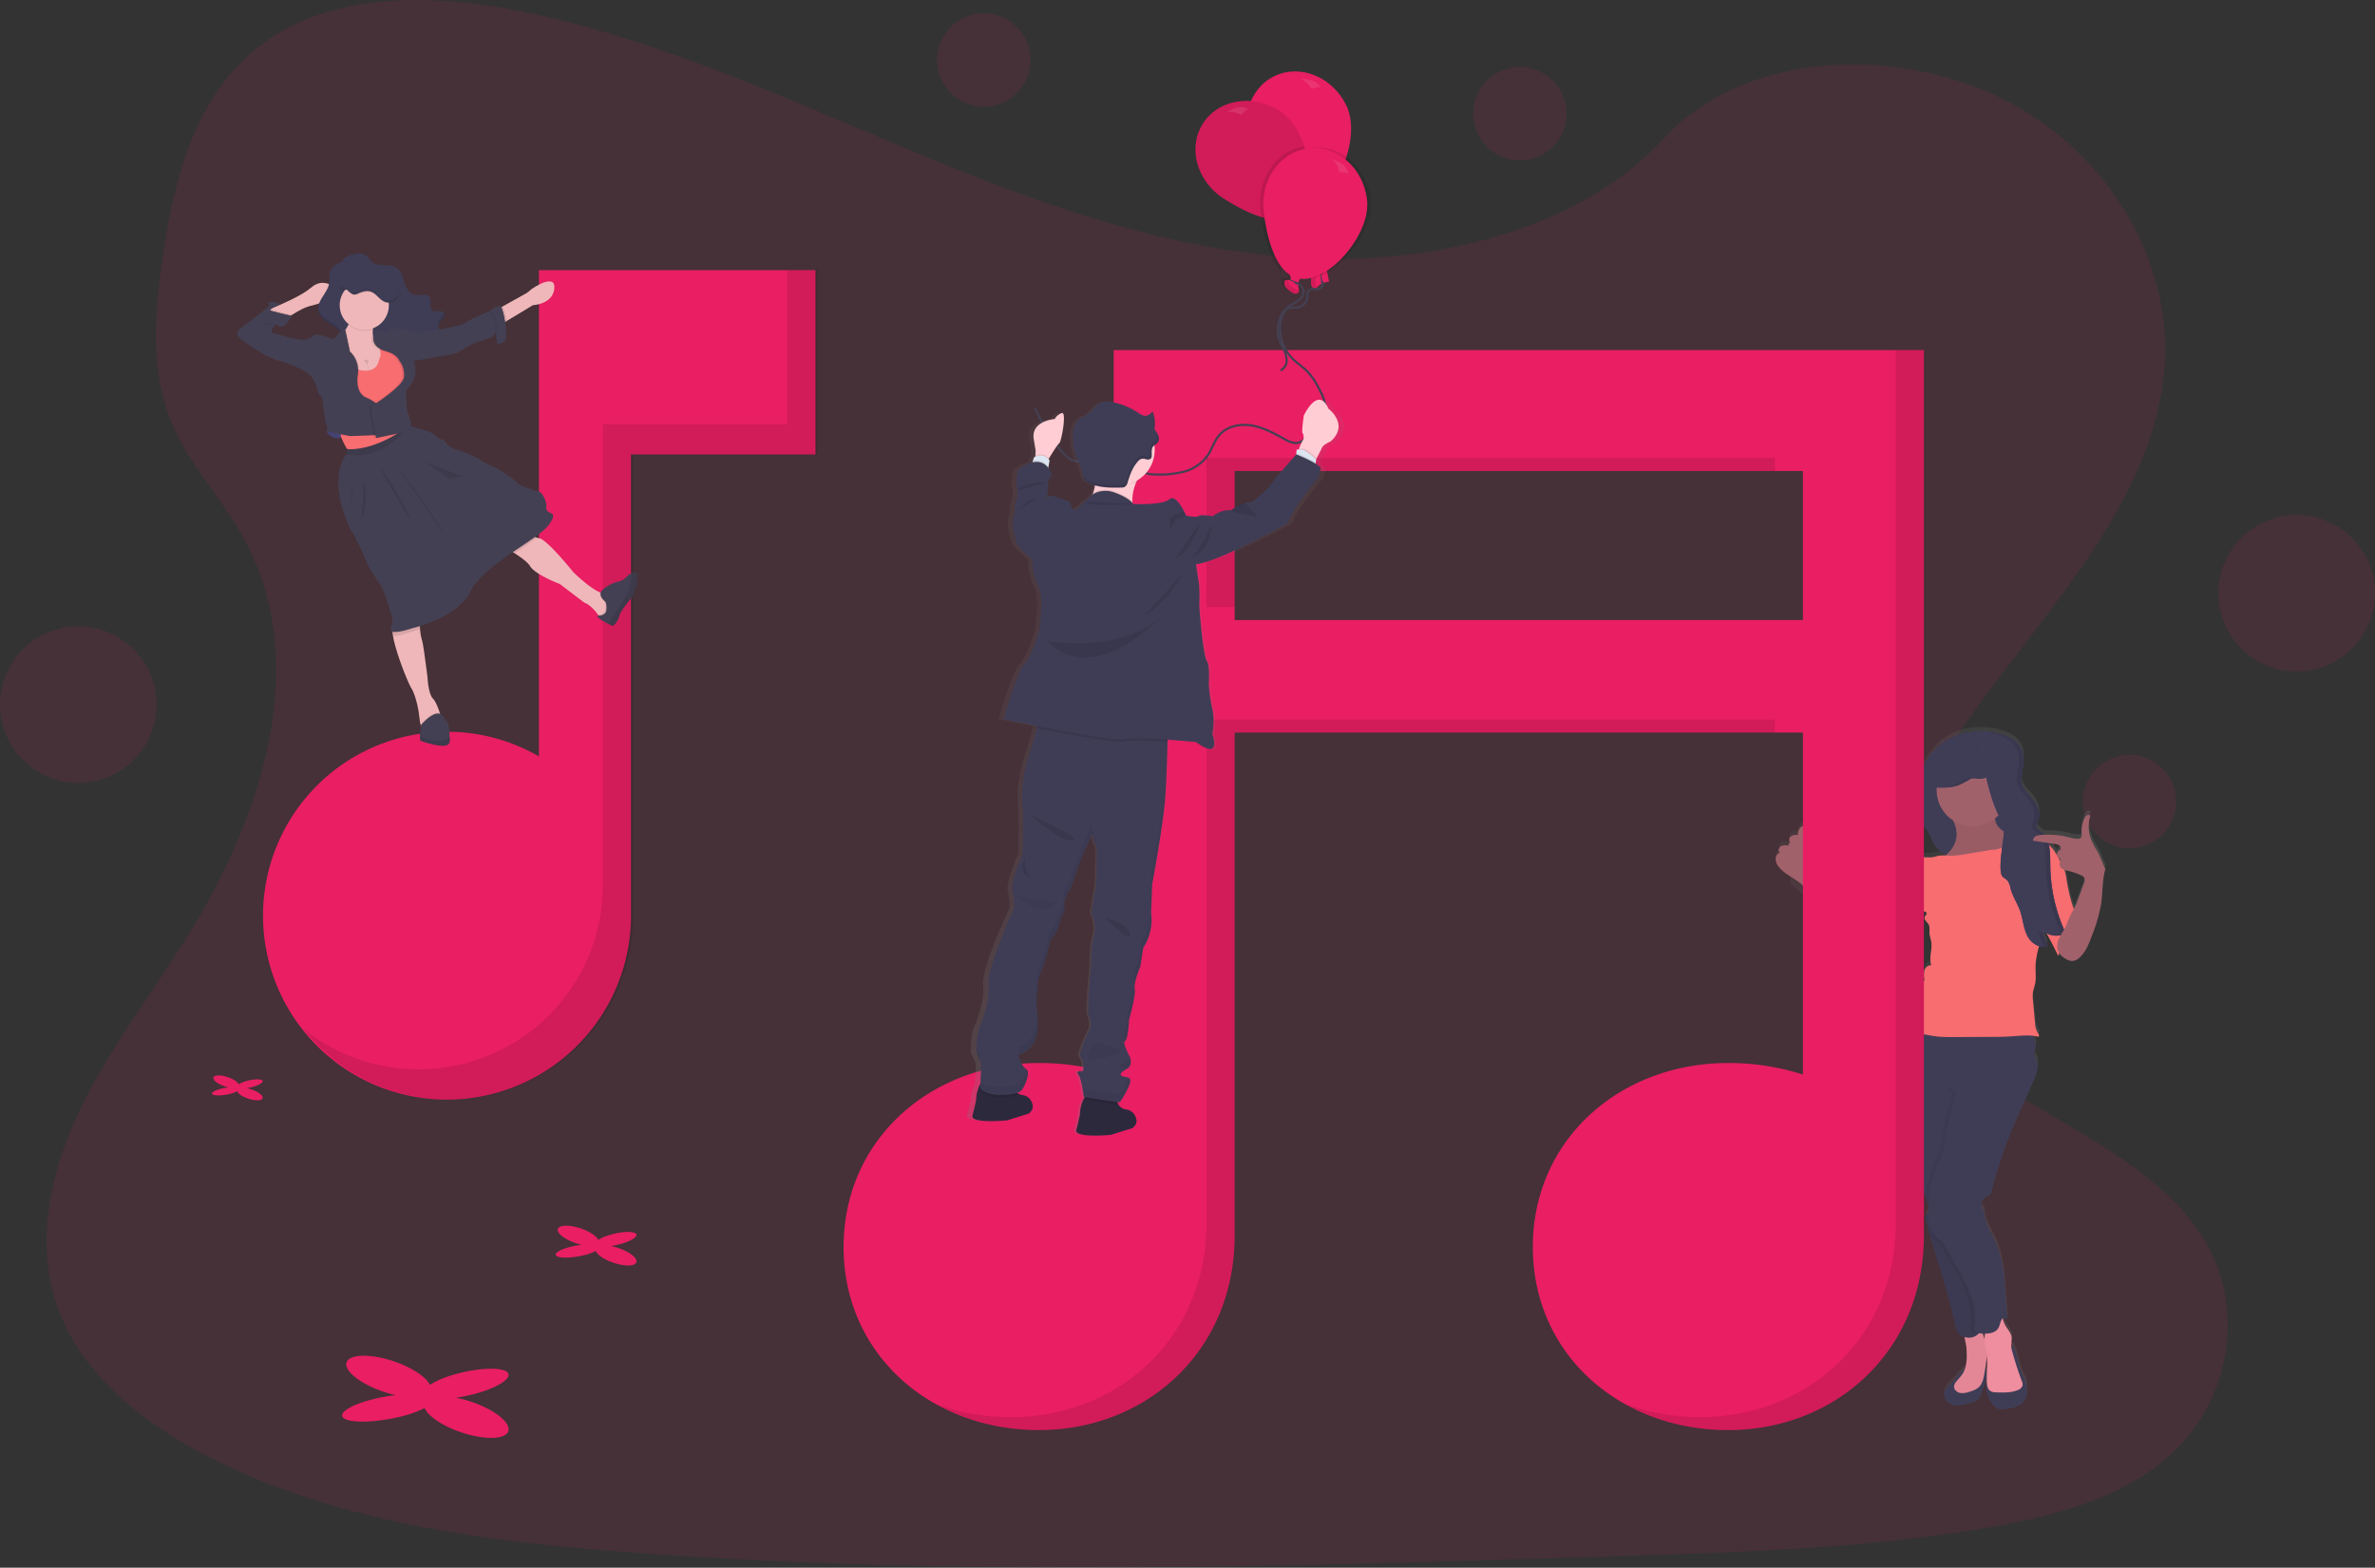 <svg id="a0c20882-2d18-455a-ade1-f7c359a0c63a" data-name="Layer 1" xmlns="http://www.w3.org/2000/svg" xmlns:xlink="http://www.w3.org/1999/xlink" width="1099.2" height="725.77" viewBox="0 0 1099.2 725.77"><rect x="0" y="0" width="1099.2" height="725.77" fill="#333333" stroke="none"/><defs><linearGradient id="ad33f4e3-bf33-4b8e-8318-953234af509e" x1="837" y1="580.8" x2="989.66" y2="580.8" gradientTransform="matrix(-1, 0, 0, 1, 1862, 0)" gradientUnits="userSpaceOnUse"><stop offset="0" stop-color="gray" stop-opacity="0.25"/><stop offset="0.54" stop-color="gray" stop-opacity="0.12"/><stop offset="1" stop-color="gray" stop-opacity="0.1"/></linearGradient><linearGradient id="af5f6ae9-e1dc-4eac-800c-2506307954c8" x1="-106.89" y1="588.73" x2="-106.89" y2="244.28" gradientTransform="matrix(-1, -0.04, -0.04, 1, 494.48, 21.29)" xlink:href="#ad33f4e3-bf33-4b8e-8318-953234af509e"/></defs><title>compose music</title><circle cx="985.58" cy="371.09" r="21.63" fill="#e91e63" opacity="0.1"/><circle cx="1062.95" cy="274.65" r="36.25" fill="#e91e63" opacity="0.1"/><circle cx="455.32" cy="27.78" r="21.63" fill="#e91e63" opacity="0.1"/><circle cx="703.43" cy="52.64" r="21.63" fill="#e91e63" opacity="0.1"/><circle cx="36.25" cy="326.22" r="36.25" fill="#e91e63" opacity="0.1"/><path d="M658.51,206.77c-64.72-2.41-126.36-24.85-185.22-49.41S356.12,105.61,293,92.6c-40.63-8.37-87.09-9.56-119.83,13.84C141.62,129,131.44,167.83,126,203.89c-4.12,27.14-6.54,55.7,4.74,81.1,7.83,17.64,21.74,32.46,31.36,49.35,33.47,58.78,9.81,131.27-26.46,188.66-17,26.92-36.74,52.6-49.87,81.26S66.54,665.76,78,695c11.38,29,38.51,50.74,67.9,66,59.69,31.09,130,40,198.61,45,151.82,11.16,304.46,6.33,456.69,1.49,56.33-1.79,112.92-3.61,168.34-13,30.78-5.2,62.55-13.45,84.89-33.36,28.37-25.27,35.4-68.07,16.39-99.76-31.88-53.16-120-66.37-142.31-123.42-12.26-31.4.33-66.38,18.16-95.5,38.23-62.48,102.33-117.29,105.7-188.71,2.32-49-28.49-98.16-76.13-121.37-49.94-24.33-119.18-21.27-156,19C782.32,193,715.65,208.91,658.51,206.77Z" transform="translate(-50.4 -87.11)" fill="#e91e63" opacity="0.1"/><path d="M872.34,482.75a5.91,5.91,0,0,0,1.33,3.46,19.66,19.66,0,0,0,5.32,4.52v5.42s16,13.37,19.29,18.42c3.17,4.82,6.41,9.73,10.92,13.32a9.85,9.85,0,0,0,4.07,2.16l.27,0a4.23,4.23,0,0,1-1.56,1,3.7,3.7,0,0,0,4.36,3.13,7.29,7.29,0,0,0,2.16-1.08l6.34-4.1a18.16,18.16,0,0,0,2.95-2.21c1.18-1.19,2-2.68,3.16-3.9,2-2.08,4.84-3.32,6.23-5.82.87-1.56,1-3.41,1.56-5.12.35-1.12.86-2.18,1.2-3.3a11.93,11.93,0,0,0,.41-2.06c.22.19.45.38.69.56.49-.32,1.43.52,1.21,1.06s-.75.93-.93,1.49c-.4,1.28,1.18,2.23,1.84,3.4s.32,2.67.39,4,.68,2.93.87,4.42c.46,3.48-1.26,7.15,0,10.44a3.29,3.29,0,0,0-3.25,2.53,9.58,9.58,0,0,0,.13,4.45,6.12,6.12,0,0,0-3,5.59,1.37,1.37,0,0,1-.14,1,1.42,1.42,0,0,1-.57.33,5.64,5.64,0,0,0-3.48,5.24,2.6,2.6,0,0,1-.1,1.11,2.63,2.63,0,0,1-.82.84,6.52,6.52,0,0,0-2.43,5.1,3.7,3.7,0,0,0,1.72,3.34l.07,0a18,18,0,0,0-6,11.39,46.76,46.76,0,0,0,.78,11.79l.36,0c0,.11,0,.18,0,.17s0,.08,0,.12a5.25,5.25,0,0,0,.57,1.7,24.36,24.36,0,0,1,2.15,8.76,7.76,7.76,0,0,0,.3,2.21,11.14,11.14,0,0,0,1.13,1.94c1.33,2.17,1.64,4.79,2.09,7.3a57.72,57.72,0,0,0,2.55,9.57c1.53,4.24,3.59,8.58,2.89,13a13,13,0,0,0-.4,3.21,9.39,9.39,0,0,0,1.26,3.37c.51,1,1,2.06,1.4,3.12a2.52,2.52,0,0,0,.62,1.69c.12.33.22.67.32,1s.17.53.25.8a10.32,10.32,0,0,1,.31,1.36l-.06,1.05,0,1a2.49,2.49,0,0,1-.48.89,3.58,3.58,0,0,1-.26.29l-.24.27a1.8,1.8,0,0,0-.27.39h0a1.87,1.87,0,0,0-.08,1.15c0,.15.06.3.1.45.25,1.08.52,2.16.79,3.23.08.33.17.65.25,1,.22.84.44,1.69.67,2.53l0,.11.15.56.57,2.06c.12.41.24.81.35,1.22l.44,1.49q.51,1.74,1.05,3.48c3.57,11.78,7.4,23.49,9.76,35.57a3.83,3.83,0,0,0,1.43,2.14,8.24,8.24,0,0,0,2.49,1.34c.23,1.77.8,3.93.87,5,.22,3.49.38,7.21-.89,10.39a.84.84,0,0,0-.76.24,31,31,0,0,0-2.29,2.43l-4.69,5a7.75,7.75,0,0,0-1.06,1.29,4.51,4.51,0,0,0-.45,3.69,5,5,0,0,0,2.41,2.86,4,4,0,0,1,.76.43,4.51,4.51,0,0,0,.47.4,1.82,1.82,0,0,0,1,.19,35.71,35.71,0,0,0,7.87-1.34,6.31,6.31,0,0,0,3.25-1.53,6.08,6.08,0,0,0,1.11-2.16l.94-2.6a29.61,29.61,0,0,0,1.43-4.85,10,10,0,0,0-.25-5,1,1,0,0,0-.24.41c.23-1.45.45-2.91.68-4.37.07-.43.13-.87.19-1.32.3,3.89-.27,7.81-.09,11.71a13.65,13.65,0,0,0-.39,2.19c.26,3.58,1.75,7.49,4.64,9.62a4.75,4.75,0,0,0,1.59.83,5.62,5.62,0,0,0,1.64,0,20.9,20.9,0,0,0,6.24-1.18,7.67,7.67,0,0,0,4.49-4.26,10,10,0,0,0,.45-3.08,11.83,11.83,0,0,0-.29-3.25,24.79,24.79,0,0,0-1.64-3.79,36.17,36.17,0,0,1-1.86-5.58l-.87-3.17c-.24-.9-.49-1.8-.8-2.68a4.49,4.49,0,0,0-1.11-2.11c-.36-.28-.6-.3-.76-.14,0-.12,0-.23,0-.34a35.86,35.86,0,0,0,.23-3.71c-.24-2-1.83-3.63-2.86-5.41a10.56,10.56,0,0,1-1.14-2.86c-.06-.22-.1-.43-.14-.66a2.33,2.33,0,0,1,.57-.37l1.78,1c-1.57-11.8-.74-24.17-5.32-35.15-2-4.78-5.85-9.76-5.42-14.91a4.2,4.2,0,0,1,.47-6.7c.77-.42,1.72-.62,2.25-1.33a3.63,3.63,0,0,0,.51-1.29,204.58,204.58,0,0,1,9.88-29.65c.89-2.11,1.81-4.2,2.74-6.29l3.1-7.05,3.78-8.58c1.28-2.89,2.57-6.19,1.36-9.1-.48-1.15-1.33-2.24-1.21-3.47a21.78,21.78,0,0,1,.74-2.29,5.7,5.7,0,0,0-.19-2.49c-.25-1.08-.53-2.16-.82-3.23a18,18,0,0,1,2.41.46c.48-.81-.29-1.75-.76-2.57a8.69,8.69,0,0,1-.87-3.57l-1-10.09a17.9,17.9,0,0,1-.08-4.2c.2-1.48.77-2.89,1.06-4.37.55-2.83,0-5.75.18-8.64a38.74,38.74,0,0,1,1.32-7.52c.09-.37.17-.73.26-1.1a6,6,0,0,0,1.45.25h.49l.15,0,.4,0,.2,0a4,4,0,0,0,.55-.14l.12,0a6,6,0,0,0,.59-.23c-.24-.51-.46-1-.67-1.54-.09-.21-.17-.42-.25-.63s-.23-.59-.33-.89-.2-.55-.29-.82-.15-.46-.22-.69-.19-.63-.28-1-.18-.66-.27-1L996,516a8.77,8.77,0,0,0,1.65,1.13c2,3.45,3.81,7,5.48,10.58a3.36,3.36,0,0,0,.51-1.29,6.19,6.19,0,0,0,.71.91,10.6,10.6,0,0,0,2.33,1.71,6,6,0,0,0,2.76,1,5.15,5.15,0,0,0,3.53-1.53c2.91-2.55,4.36-6.34,5.71-10a75.29,75.29,0,0,0,4.3-14.73c.82-5.43.47-11.07,2-16.34-1.39-2.76-2.27-5.81-3.83-8.48a37.92,37.92,0,0,1-2.64-4.95,17.1,17.1,0,0,1-.47-11.44,1.57,1.57,0,0,0-1.83.1,3.83,3.83,0,0,0-1.1,1.6,14.19,14.19,0,0,0-1.09,6.72,2.68,2.68,0,0,1-.19,1.64,2.06,2.06,0,0,1-1.78.75,15.34,15.34,0,0,1-4.12-.75,38.28,38.28,0,0,0-11.48-1.12,9.11,9.11,0,0,0-1-1l-.43-.35-.44-.34-.22-.18a5,5,0,0,1-.42-.37,2.77,2.77,0,0,1-1-1.75,2.25,2.25,0,0,1,0-.26,1.94,1.94,0,0,1,0-.24,3.38,3.38,0,0,1,.23-.7,4.71,4.71,0,0,1,.22-.45l.11-.23c0-.07.07-.15.11-.22a6.59,6.59,0,0,0,.32-.84,6.13,6.13,0,0,0,.21-.87,6.54,6.54,0,0,0,.09-.89c0-.3,0-.6,0-.9s0-.3,0-.45a9.09,9.09,0,0,0-.37-1.78,9.87,9.87,0,0,0-.48-1.28,14.16,14.16,0,0,0-.85-1.58,24.18,24.18,0,0,0-2.14-2.91l-.59-.69-.6-.68a23.75,23.75,0,0,1-1.74-2.13,8.28,8.28,0,0,1-1-1.78c-.08-.21-.15-.42-.21-.64a6.51,6.51,0,0,1-.18-1.24c0-.13,0-.27,0-.41a15.44,15.44,0,0,1,.08-1.67c.08-.78.19-1.57.3-2.37.07-.53.15-1.06.22-1.59,0-.26.06-.53.1-.79.06-.53.12-1.06.16-1.59a15.24,15.24,0,0,0-.26-4.63,8.77,8.77,0,0,0-.47-1.48,9.39,9.39,0,0,0-1-1.8,13,13,0,0,0-5.56-4.33,25.6,25.6,0,0,0-5.09-1.63c-.7-.15-1.39-.28-2.08-.39-10.4-1.67-21.44,1.49-28,10-3.42,4.42-6.33,9.38-7.57,14.83s-.68,11.49,2.39,16.17c1.29,2,3,3.68,4.13,5.74.94,1.68,1.5,3.57,2.51,5.21a12.3,12.3,0,0,0,5.55,4.67l-.44.4a13.48,13.48,0,0,0-3.11.06c-1.06.18-2.09.59-3.16.72-1.32.17-2.67-.09-4,.08-2.46.32-4.48,2-6.35,3.65-2.19,1.91-4.54,4.14-4.71,7v.08l-1.47,2a7.89,7.89,0,0,0-.92,1.45c-.59,1.39-.26,3-.58,4.48a9.58,9.58,0,0,1-1.16,2.67,60.07,60.07,0,0,1-5,7.46,12.64,12.64,0,0,1-3.11,3.08,5.6,5.6,0,0,1-3.24.92,20.77,20.77,0,0,1-4.74-3.17,30.57,30.57,0,0,1-4.19-5.21c-2.38-3.43,5,6.83,2.62,3.39L886.58,474.2a29,29,0,0,1-.84-5.06c0-.65-.27-1.51-.93-1.53a1.13,1.13,0,0,0-.75.36,4.34,4.34,0,0,0-1.39,3.7,5.13,5.13,0,0,0-3.27.58,1.87,1.87,0,0,0-.41,2.66v.27a1.42,1.42,0,0,0-.75,1.5,5.08,5.08,0,0,0-3.51.17c-1.05.59-1.45,2.32-.43,3A3.07,3.07,0,0,0,872.34,482.75Zm133.68,5.1a16.52,16.52,0,0,0,1.87.48,29.85,29.85,0,0,1,5.8,2,3.18,3.18,0,0,1,1.51,1.13,3.36,3.36,0,0,1-.18,2.84l-2.64,7.13c-.42,1.12-.83,2.24-1.35,3.31-.2.43-.43.86-.66,1.28q-.12-.36-.24-.69a58.51,58.51,0,0,1-1.9-6.64c-.44-1.94-.81-3.9-1.12-5.86A28.64,28.64,0,0,0,1006,487.85Zm-2.76-5.59.2.14a2.25,2.25,0,0,1,.69.48,1.07,1.07,0,0,1,0,1Zm-4.77-6.87,3.16.46a4.15,4.15,0,0,1,2.13.73,1.43,1.43,0,0,1,.29,2,4.76,4.76,0,0,1-.7.47,2,2,0,0,0-.75,2.07,22.41,22.41,0,0,0-1.81-2.81,13.9,13.9,0,0,0-2.11-2.16C998.63,475.9,998.57,475.64,998.49,475.39ZM968.12,702.72a11.28,11.28,0,0,0,1.17,0,11.23,11.23,0,0,0-.19,2.84Z" transform="translate(-50.4 -87.11)" fill="url(#ad33f4e3-bf33-4b8e-8318-953234af509e)"/><path d="M972.32,426.22c5.49.88,11.59,3,13.69,8.14,1.58,3.89.36,8.26,0,12.44a9.44,9.44,0,0,0,.12,3.31,11.61,11.61,0,0,0,2.9,4.55,24.24,24.24,0,0,1,4.18,5.85,8.52,8.52,0,0,1,.28,7,5.09,5.09,0,0,0-.69,1.84c-.07,1.43,1.42,2.33,2.52,3.24,4.12,3.41,3.94,9.62,4,15a75.72,75.72,0,0,0,7.16,31.64,9.67,9.67,0,0,1-10.82-1.41,36.43,36.43,0,0,0,2.46,7.08c-3.49,1.69-7.69-1.09-9.43-4.54s-2-7.48-3.2-11.14S982,502.33,981,498.64a10.17,10.17,0,0,0-1.25-3.54,9,9,0,0,0-2.2-1.87,21.4,21.4,0,0,1-7.75-10.52c-4.27,1-8.62,1.89-13,1.5s-8.79-2.37-11.08-6.09c-1-1.64-1.57-3.53-2.51-5.21-1.15-2.06-2.85-3.75-4.14-5.73-3.06-4.68-3.62-10.69-2.38-16.15s4.14-10.39,7.57-14.81C950.89,427.71,961.93,424.55,972.32,426.22Z" transform="translate(-50.4 -87.11)" fill="#3a3768"/><path d="M972.32,426.22c5.49.88,11.59,3,13.69,8.14,1.58,3.89.36,8.26,0,12.44a9.44,9.44,0,0,0,.12,3.31,11.61,11.61,0,0,0,2.9,4.55,24.24,24.24,0,0,1,4.18,5.85,8.52,8.52,0,0,1,.28,7,5.09,5.09,0,0,0-.69,1.84c-.07,1.43,1.42,2.33,2.52,3.24,4.12,3.41,3.94,9.62,4,15a75.72,75.72,0,0,0,7.16,31.64,9.67,9.67,0,0,1-10.82-1.41,36.43,36.43,0,0,0,2.46,7.08c-3.49,1.69-7.69-1.09-9.43-4.54s-2-7.48-3.2-11.14S982,502.33,981,498.64a10.17,10.17,0,0,0-1.25-3.54,9,9,0,0,0-2.2-1.87,21.4,21.4,0,0,1-7.75-10.52c-4.27,1-8.62,1.89-13,1.5s-8.79-2.37-11.08-6.09c-1-1.64-1.57-3.53-2.51-5.21-1.15-2.06-2.85-3.75-4.14-5.73-3.06-4.68-3.62-10.69-2.38-16.15s4.14-10.39,7.57-14.81C950.89,427.71,961.93,424.55,972.32,426.22Z" transform="translate(-50.4 -87.11)" fill="#3f3d56"/><path d="M1006.94,494.79c.31,2,.68,3.92,1.13,5.87a56.16,56.16,0,0,0,1.89,6.62,6.36,6.36,0,0,1,.59,3,5.61,5.61,0,0,1-.73,1.82c-2.51,4.45-5.89,8.75-6.18,13.85-.07,1.27,0,2.64-.68,3.69q-2.91-6.24-6.41-12.18c-2.44-4.14-5.15-8.32-5.85-13.08a24.8,24.8,0,0,1,.08-6.72,14.63,14.63,0,0,1,2.42-7.07c1.65-2.16,6.2-5.43,9.14-4.76C1005.79,486.67,1006.5,492,1006.94,494.79Z" transform="translate(-50.4 -87.11)" fill="#f86d70"/><path d="M918.57,518.78c-3.28-1.34-6.62-2.75-9.23-5.16a30.11,30.11,0,0,1-4.19-5.2l-7.71-11.14c-1.83-2.65-3.71-5.43-4.1-8.62a28.37,28.37,0,0,1-7.71-17.5c0-.66-.26-1.51-.92-1.53a1.16,1.16,0,0,0-.76.36,4.35,4.35,0,0,0-1.38,3.7,5.13,5.13,0,0,0-3.27.57c-.92.66-1.16,2.29-.17,2.84a1.41,1.41,0,0,0-1,1.59,5,5,0,0,0-3.51.17c-1,.59-1.45,2.31-.43,3a3,3,0,0,0-2,2.93,5.88,5.88,0,0,0,1.33,3.45c3,4,8.2,5.58,11.63,9.16a26.56,26.56,0,0,1,3,4l9.95,15.14c3.16,4.81,6.41,9.71,10.92,13.29a9.88,9.88,0,0,0,4.06,2.16,4.49,4.49,0,0,0,4.27-1.18c1-1.13,1.15-2.76,1.25-4.26C918.84,524,918.4,521.35,918.57,518.78Z" transform="translate(-50.4 -87.11)" fill="#a1616a"/><path d="M951.88,729a8.65,8.65,0,0,0-1.06,1.29,4.51,4.51,0,0,0-.45,3.69,5,5,0,0,0,2.41,2.85,4.71,4.71,0,0,1,.76.44,4.51,4.51,0,0,0,.47.4,1.82,1.82,0,0,0,1,.19,36.41,36.41,0,0,0,7.87-1.34,6.31,6.31,0,0,0,3.25-1.53,6.47,6.47,0,0,0,1.11-2.15l.93-2.6a30.54,30.54,0,0,0,1.44-4.84,10.08,10.08,0,0,0-.26-5,1.63,1.63,0,0,0-.35,1,11.07,11.07,0,0,1-2,4.85,4.94,4.94,0,0,1-.78,1,5.09,5.09,0,0,1-2.34,1,28.76,28.76,0,0,1-5,.64,1.56,1.56,0,0,1-.68-.08,1.19,1.19,0,0,1-.57-.71,3,3,0,0,1,0-2c.45-1.26,1.69-2.09,2.29-3.3.44-.89-.17-1.87-1.08-1.12a27.74,27.74,0,0,0-2.29,2.43Z" transform="translate(-50.4 -87.11)" fill="#3f3d56"/><path d="M960.5,711c.27,4.19.45,8.71-1.84,12.22-.82,1.27-1.93,2.33-2.87,3.52a4.13,4.13,0,0,0-1,2.12c-.14,1.53,1.3,2.85,2.82,3.13a9.33,9.33,0,0,0,4.53-.65,10.91,10.91,0,0,0,3.85-1.81c2-1.69,2.52-4.5,2.92-7.08l.93-6a18.91,18.91,0,0,0,.34-4.37,19.46,19.46,0,0,0-1.17-4.71l-1.54-4.5a2.12,2.12,0,0,0-.68-1.12,2,2,0,0,0-1.17-.21c-1.47.07-5.18.61-5.89,2.16C959.08,705.1,960.4,709.42,960.5,711Z" transform="translate(-50.4 -87.11)" fill="#ee8e9e"/><path d="M960.5,711c.27,4.19.45,8.71-1.84,12.22-.82,1.27-1.93,2.33-2.87,3.52a4.13,4.13,0,0,0-1,2.12c-.14,1.53,1.3,2.85,2.82,3.13a9.33,9.33,0,0,0,4.53-.65,10.91,10.91,0,0,0,3.85-1.81c2-1.69,2.52-4.5,2.92-7.08l.93-6a18.91,18.91,0,0,0,.34-4.37,19.46,19.46,0,0,0-1.17-4.71l-1.54-4.5a2.12,2.12,0,0,0-.68-1.12,2,2,0,0,0-1.17-.21c-1.47.07-5.18.61-5.89,2.16C959.08,705.1,960.4,709.42,960.5,711Z" transform="translate(-50.4 -87.11)" opacity="0.05"/><path d="M927.55,586.85a.37.37,0,0,0,0,.11,5,5,0,0,0,.56,1.7,24.58,24.58,0,0,1,2.16,8.75,7.41,7.41,0,0,0,.29,2.21,11.81,11.81,0,0,0,1.13,1.94c1.33,2.17,1.64,4.78,2.09,7.29a57.61,57.61,0,0,0,2.55,9.56c1.53,4.23,3.59,8.57,2.89,13a13,13,0,0,0-.4,3.2,9.24,9.24,0,0,0,1.25,3.37c.52,1,1,2.06,1.41,3.12s.85,2.31,1.19,3.48c.41,1.44.69,3.14-.26,4.29a4.88,4.88,0,0,0-.77.94,2.5,2.5,0,0,0,0,1.62q.81,3.42,1.74,6.83c.48,1.78,1,3.55,1.51,5.32,3.86,12.94,8.22,25.75,10.81,39,.37,1.91,2.81,3.28,4.71,3.69a6.14,6.14,0,0,0,5.41-1.45,3.32,3.32,0,0,0,.38-.37c2-2.14,2.27-5.42,2.13-8.38-.67-13.64-7.54-26.12-10.81-39.38a75.84,75.84,0,0,1-2.12-14.61c-.77-16.47-1.07-33.87,3.58-49.68,1-3.29,2.11-7,.37-10-1.1-1.86-3.13-3-5.14-3.76a33.1,33.1,0,0,0-25.69.66,8,8,0,0,0,0,1,10.13,10.13,0,0,1-.52,4.54A5.57,5.57,0,0,0,927.55,586.85Z" transform="translate(-50.4 -87.11)" fill="#3f3d56"/><path d="M983.92,715.24l.87,3.17a35.43,35.43,0,0,0,1.85,5.58,24.31,24.31,0,0,1,1.65,3.78,12.22,12.22,0,0,1,.28,3.25,9.93,9.93,0,0,1-.45,3.07,7.67,7.67,0,0,1-4.49,4.26,21.21,21.21,0,0,1-6.23,1.17,5,5,0,0,1-1.64,0,4.57,4.57,0,0,1-1.59-.83c-2.89-2.12-4.38-6-4.64-9.61a11.82,11.82,0,0,1,.49-2.45c.22-.3,2.41.93,1.47,2-1.38,1.53,2.67.74,4.73.61a19,19,0,0,0,2.68-.44l3.33-.71c1.09-.24,2.35-.61,2.73-1.66s-.46-2.29-1.11-3.3c-1.75-2.69-2.19-6-2.6-9.17-.08-.63-.86-4.68.75-3.42a4.5,4.5,0,0,1,1.12,2.11C983.43,713.45,983.67,714.34,983.92,715.24Z" transform="translate(-50.4 -87.11)" fill="#3f3d56"/><path d="M942.42,648.88c1-1.15.67-2.85.26-4.28-.16-.54-.32-1.07-.5-1.6l13.09-4.42c0,1.17.1,2.34.15,3.51a76.05,76.05,0,0,0,2.12,14.62c3.27,13.25,10.14,25.73,10.81,39.36.15,3.14-.18,6.65-2.5,8.77a6.19,6.19,0,0,1-5.42,1.44c-1.89-.41-4.34-1.78-4.71-3.69-2.59-13.25-7-26.06-10.81-39q-1.8-6-3.25-12.16a2.54,2.54,0,0,1,0-1.61A4.88,4.88,0,0,1,942.42,648.88Z" transform="translate(-50.4 -87.11)" opacity="0.05"/><path d="M978.6,700.87c1,1.78,2.61,3.36,2.85,5.4a30.92,30.92,0,0,1-.23,3.71,11.64,11.64,0,0,0,.55,3q1.9,6.9,4.4,13.62a3.73,3.73,0,0,1,.35,1.85,3.26,3.26,0,0,1-2.17,2.16c-3.11,1.33-6.63,1.24-10,1.1a5.23,5.23,0,0,1-2.82-.66c-1.21-.83-1.51-2.47-1.59-3.93-.23-4.25.49-8.52,0-12.75-.16-1.54-.49-3.06-.73-4.58a13.43,13.43,0,0,1,.2-6.4,14.65,14.65,0,0,1,2.39-4,12.52,12.52,0,0,1,3.33-3.32c.4-.24,1.53-1,1.93-.51.21.23.12.85.15,1.14a11.37,11.37,0,0,0,.23,1.32A10.85,10.85,0,0,0,978.6,700.87Z" transform="translate(-50.4 -87.11)" fill="#ee8e9e"/><path d="M953.43,592.16a3.62,3.62,0,0,1,.25,3c-.44,1.81-1.16,3.54-1.75,5.31a73.87,73.87,0,0,0-2.26,9.65c-.55,2.95-1.71,6.23-1.23,9.2a65.55,65.55,0,0,0-7,21.81c-.27,1.95,4.07,4.48,4,6.45-.16,3.92-3.29,4.23-1,7.36.11.16-.87,3.66-.74,3.81.94,1.13,2.13,2,3.14,3.09a23.63,23.63,0,0,1,3.31,4.85c6,10.78,14.59,23,11.93,35a2.14,2.14,0,0,0,1.14,2.16,5.89,5.89,0,0,0,2.52.58l.42,0c2-2.14,2.27-5.42,2.13-8.38-.67-13.64-7.54-26.12-10.81-39.38a75.84,75.84,0,0,1-2.12-14.61c-.77-16.47-1.07-33.87,3.58-49.68,1-3.29,2.11-7,.37-10-1.1-1.86-3.13-3-5.14-3.76a33.1,33.1,0,0,0-25.69.66,8,8,0,0,0,0,1,10.13,10.13,0,0,1-.52,4.54,5.57,5.57,0,0,0-.51,2s-.24-2.65-.24-2.61c5.35.77,10.93,4.26,16.28,5a37.18,37.18,0,0,1,8.16,1.8A3.54,3.54,0,0,1,953.43,592.16Z" transform="translate(-50.4 -87.11)" opacity="0.05"/><path d="M990.45,563c.72,2.29,1.36,4.6,1.9,6.93a5.66,5.66,0,0,1,.19,2.48,21.78,21.78,0,0,0-.74,2.29c-.12,1.23.73,2.31,1.21,3.46,1.21,2.92-.08,6.21-1.35,9.1l-3.79,8.57-3.1,7c-.92,2.09-1.84,4.18-2.73,6.29a204.49,204.49,0,0,0-9.88,29.61,3.63,3.63,0,0,1-.51,1.29c-.53.7-1.48.9-2.25,1.33a4.19,4.19,0,0,0-.46,6.69c-.44,5.15,3.42,10.12,5.41,14.89,4.57,11,3.74,23.32,5.32,35.1l-1.78-1c-1.71.78-1.65,3.2-2.56,4.83-1.38,2.46-4.75,2.81-7.56,2.62a5.9,5.9,0,0,1-2.53-.58,2.13,2.13,0,0,1-1.13-2.16c2.65-12-6-24.25-11.94-35a23.3,23.3,0,0,0-3.31-4.84c-1-1.07-2.19-2-3.14-3.1-2.63-3.16-3-7.62-2.79-11.73a65.72,65.72,0,0,1,7.47-27.7c-.47-3,.69-6.25,1.24-9.2a72.26,72.26,0,0,1,2.25-9.65c.59-1.77,1.31-3.5,1.75-5.31a3.62,3.62,0,0,0-.24-3,3.52,3.52,0,0,0-1.69-1.09,37.63,37.63,0,0,0-8.16-1.8l-18.38-2.64c-.59-3.78-1.19-8-.78-11.78a18.11,18.11,0,0,1,13-15.16,2.73,2.73,0,0,1,2.39.15A95.83,95.83,0,0,1,990.45,563Z" transform="translate(-50.4 -87.11)" fill="#3f3d56"/><path d="M973.75,463.61a9,9,0,0,0,.8,5.26,8.22,8.22,0,0,0,2.09,2.31,15.49,15.49,0,0,0,6.06,3c1.3.33,2.76.55,3.62,1.59,1.29,1.56.43,3.91-.67,5.61-1.9,3-4.55,5.65-7.94,6.57-2.71.74-5.61.29-8.38.77-2,.35-3.9,1.18-5.88,1.65a17.35,17.35,0,0,1-16-4.45c2.94-2.26,6-4.67,7.53-8.06a11.46,11.46,0,0,0,.57-7.7c-.71-2.51-2.3-5-1.8-7.52s3-4.32,5.51-5.19a35.34,35.34,0,0,1,6.93-1.4c1.29-.18,9.52-2,10-1.1.29.51-1.42,3.51-1.63,4.17A16.05,16.05,0,0,0,973.75,463.61Z" transform="translate(-50.4 -87.11)" fill="#a1616a"/><path d="M973.75,463.61a9,9,0,0,0,.8,5.26,8.22,8.22,0,0,0,2.09,2.31,15.49,15.49,0,0,0,6.06,3c1.3.33,2.76.55,3.62,1.59,1.29,1.56.43,3.91-.67,5.61-1.9,3-4.55,5.65-7.94,6.57-2.71.74-5.61.29-8.38.77-2,.35-3.9,1.18-5.88,1.65a17.35,17.35,0,0,1-16-4.45c2.94-2.26,6-4.67,7.53-8.06a11.46,11.46,0,0,0,.57-7.7c-.71-2.51-2.3-5-1.8-7.52s3-4.32,5.51-5.19a35.34,35.34,0,0,1,6.93-1.4c1.29-.18,9.52-2,10-1.1.29.51-1.42,3.51-1.63,4.17A16.05,16.05,0,0,0,973.75,463.61Z" transform="translate(-50.4 -87.11)" opacity="0.05"/><circle cx="913" cy="365.81" r="16.69" fill="#a1616a"/><path d="M972.21,480.51l-11.31,1.9a42.37,42.37,0,0,1-8.46.85,24.2,24.2,0,0,0-4.66,0c-1.07.18-2.09.59-3.17.72-1.32.17-2.66-.08-4,.09-2.46.31-4.48,2-6.35,3.64-2.19,1.9-4.54,4.13-4.7,7a2,2,0,0,0,.13,1,2.93,2.93,0,0,0,.84.88c2.08,1.7,3.25,4.25,4.73,6.5a25.11,25.11,0,0,0,5.62,6.06c.5-.32,1.44.52,1.22,1.06s-.75.93-.93,1.49c-.4,1.28,1.18,2.22,1.83,3.4s.33,2.66.4,4,.67,2.93.87,4.43c.45,3.47-1.26,7.13,0,10.42a3.27,3.27,0,0,0-3.25,2.53,9.55,9.55,0,0,0,.13,4.44,6.11,6.11,0,0,0-3,5.58,1,1,0,0,1-.72,1.33,5.63,5.63,0,0,0-3.47,5.23,2.57,2.57,0,0,1-.1,1.11,2.44,2.44,0,0,1-.82.84,6.52,6.52,0,0,0-2.43,5.1,3.74,3.74,0,0,0,1.72,3.34,31.12,31.12,0,0,0,7.6,2.26,68.3,68.3,0,0,0,7.36,1.3,66,66,0,0,0,6.89.21l15.14-.06c4.25,0,8.51,0,12.76-.32,4-.26,8-.76,11.85.28.48-.81-.29-1.75-.76-2.57a8.61,8.61,0,0,1-.87-3.56l-.95-10.09a17.73,17.73,0,0,1-.08-4.18c.21-1.49.77-2.9,1.06-4.37.55-2.83,0-5.75.18-8.63a38.51,38.51,0,0,1,1.32-7.51l3-12.35a47.67,47.67,0,0,1,1.48-6.19q3.45-8.9,7.25-17.64a1.82,1.82,0,0,0-.13-1.56l-2.5-4.49a28.66,28.66,0,0,0-2.29-3.65,14.45,14.45,0,0,0-8.45-5.19,14.94,14.94,0,0,0-9.82,1.46c-1.17.62-2.25,1.39-3.44,2C976.92,479.6,974.47,480.66,972.21,480.51Z" transform="translate(-50.4 -87.11)" fill="#f86d70"/><path d="M932.05,491.5l-3.94,5.26a6.7,6.7,0,0,0-.92,1.45c-.6,1.38-.27,3-.59,4.46a9.3,9.3,0,0,1-1.15,2.67,61.58,61.58,0,0,1-5,7.46,13.37,13.37,0,0,1-3.11,3.08,5.16,5.16,0,0,1-4.2.74,2.63,2.63,0,0,1,1.38,1.25,15.26,15.26,0,0,1,1,9.76,10,10,0,0,1-1.1,3.2,4.8,4.8,0,0,1-2.51,2.17,3.7,3.7,0,0,0,4.36,3.13,7.29,7.29,0,0,0,2.16-1.08l6.33-4.1a16.82,16.82,0,0,0,2.95-2.21c1.18-1.18,2-2.67,3.16-3.89,2-2.07,4.84-3.31,6.23-5.81.87-1.56,1-3.41,1.55-5.12.35-1.11.87-2.17,1.2-3.29a14.7,14.7,0,0,0-1.3-10.54C936.92,496.84,934.39,494.26,932.05,491.5Z" transform="translate(-50.4 -87.11)" fill="#f86d70"/><path d="M946.91,443.41a21.88,21.88,0,0,1,5.87-6.11c3.11-2.33,6.7-4.26,10.59-4.48a11.26,11.26,0,0,1,4.76.78c.08-4.72,1.25-7.85,4.19-7.38,5.49.88,11.59,3,13.69,8.14,1.58,3.89.36,8.26,0,12.44a9.44,9.44,0,0,0,.12,3.31,11.61,11.61,0,0,0,2.9,4.55,24.24,24.24,0,0,1,4.18,5.85,8.52,8.52,0,0,1,.28,7,5.09,5.09,0,0,0-.69,1.84c-.07,1.43,1.42,2.33,2.52,3.24,4.12,3.41,3.94,9.62,4,15a75.72,75.72,0,0,0,7.16,31.64,9.67,9.67,0,0,1-10.82-1.41,36.43,36.43,0,0,0,2.46,7.08c-3.49,1.69-7.69-1.09-9.43-4.54s-2-7.48-3.2-11.14S982,502.33,981,498.64a10.17,10.17,0,0,0-1.25-3.54,9,9,0,0,0-2.2-1.87c-3.59-2.58,1.7-22.12.3-26.31-2.09.45-5.93-9.63-8.12-19.88a10.35,10.35,0,0,1-4.75.48,5.72,5.72,0,0,0-1.7-.12,4.52,4.52,0,0,0-1.48.6,36.51,36.51,0,0,1-5.05,2.6c-3.62,1.35-7.61,1.17-11.46,1A11.36,11.36,0,0,1,946.91,443.41Z" transform="translate(-50.4 -87.11)" fill="#3a3768"/><path d="M946.91,443.41a21.88,21.88,0,0,1,5.87-6.11c3.11-2.33,6.7-4.26,10.59-4.48a11.26,11.26,0,0,1,4.76.78c.08-4.72,1.25-7.85,4.19-7.38,5.49.88,11.59,3,13.69,8.14,1.58,3.89.36,8.26,0,12.44a9.44,9.44,0,0,0,.12,3.31,11.61,11.61,0,0,0,2.9,4.55,24.24,24.24,0,0,1,4.18,5.85,8.52,8.52,0,0,1,.28,7,5.09,5.09,0,0,0-.69,1.84c-.07,1.43,1.42,2.33,2.52,3.24,4.12,3.41,3.94,9.62,4,15a75.72,75.72,0,0,0,7.16,31.64,9.67,9.67,0,0,1-10.82-1.41,36.43,36.43,0,0,0,2.46,7.08c-3.49,1.69-7.69-1.09-9.43-4.54s-2-7.48-3.2-11.14S982,502.33,981,498.64a10.17,10.17,0,0,0-1.25-3.54,9,9,0,0,0-2.2-1.87c-3.59-2.58,1.7-22.12.3-26.31-2.09.45-5.93-9.63-8.12-19.88a10.35,10.35,0,0,1-4.75.48,5.72,5.72,0,0,0-1.7-.12,4.52,4.52,0,0,0-1.48.6,36.51,36.51,0,0,1-5.05,2.6c-3.62,1.35-7.61,1.17-11.46,1A11.36,11.36,0,0,1,946.91,443.41Z" transform="translate(-50.4 -87.11)" fill="#3f3d56"/><g opacity="0.1"><path d="M1004.44,519.2a75.88,75.88,0,0,1-7.16-31.64c0-5.35.15-11.56-4-15-1.1-.91-2.59-1.81-2.53-3.24a5.11,5.11,0,0,1,.7-1.84,8.56,8.56,0,0,0-.28-7,24.24,24.24,0,0,0-4.18-5.85,11.63,11.63,0,0,1-2.91-4.55,9.94,9.94,0,0,1-.12-3.31c.41-4.18,1.64-8.55,0-12.44-2-5-7.81-7.12-13.16-8.05a3,3,0,0,1,1.44-.09c5.49.88,11.59,3,13.69,8.14,1.58,3.89.36,8.26,0,12.44a9.44,9.44,0,0,0,.12,3.31,11.61,11.61,0,0,0,2.9,4.55,24.24,24.24,0,0,1,4.18,5.85,8.52,8.52,0,0,1,.28,7,5.09,5.09,0,0,0-.69,1.84c-.07,1.43,1.42,2.33,2.52,3.24,4.12,3.41,3.94,9.62,4,15a75.72,75.72,0,0,0,7.16,31.64,9.35,9.35,0,0,1-5.3,1A9.05,9.05,0,0,0,1004.44,519.2Z" transform="translate(-50.4 -87.11)"/><path d="M996.09,524.87a35.78,35.78,0,0,1-2.46-7.08,9.13,9.13,0,0,0,2.37,1.57,37.2,37.2,0,0,0,2,5.51,5.24,5.24,0,0,1-3.23.41A5.08,5.08,0,0,0,996.09,524.87Z" transform="translate(-50.4 -87.11)"/><path d="M966.17,433.6a11.52,11.52,0,0,0-3.18-.75l.38,0a11.18,11.18,0,0,1,2.82.21C966.18,433.22,966.17,433.4,966.17,433.6Z" transform="translate(-50.4 -87.11)"/><path d="M954.81,450.6a36.62,36.62,0,0,0,5.06-2.6,4.44,4.44,0,0,1,1.48-.6,5.46,5.46,0,0,1,1.56.09,6.26,6.26,0,0,0-1.08.51,36.51,36.51,0,0,1-5.05,2.6,22.78,22.78,0,0,1-8.47,1.1A20.07,20.07,0,0,0,954.81,450.6Z" transform="translate(-50.4 -87.11)"/><path d="M967.8,447l.09.45a9.8,9.8,0,0,1-2.48.07A11,11,0,0,0,967.8,447Z" transform="translate(-50.4 -87.11)"/></g><path d="M1002.54,524.43a6.1,6.1,0,0,0,1.64,4.88,10.87,10.87,0,0,0,2.32,1.71,6.3,6.3,0,0,0,2.76,1,5.21,5.21,0,0,0,3.53-1.54c2.91-2.55,4.36-6.33,5.7-9.95a74.65,74.65,0,0,0,4.31-14.71c.82-5.43.47-11.06,2-16.33-1.38-2.76-2.26-5.8-3.83-8.46a39.86,39.86,0,0,1-2.64-4.95,17.1,17.1,0,0,1-.47-11.42,1.54,1.54,0,0,0-1.82.09,3.83,3.83,0,0,0-1.1,1.6,14.17,14.17,0,0,0-1.09,6.71,2.67,2.67,0,0,1-.19,1.64,2.06,2.06,0,0,1-1.78.75,15.8,15.8,0,0,1-4.12-.74,38.19,38.19,0,0,0-12.69-1.05,6,6,0,0,0-2.48.6,2.3,2.3,0,0,0-1.27,2.07l10.14,1.49a4.19,4.19,0,0,1,2.14.73,1.45,1.45,0,0,1,.29,2,4,4,0,0,1-.7.46,2.09,2.09,0,0,0,.08,3.34,2.14,2.14,0,0,1,.69.48c.42.56-.13,1.29-.31,2a2.48,2.48,0,0,0,1.22,2.53,8.92,8.92,0,0,0,2.83.95,29.82,29.82,0,0,1,5.8,2,3.18,3.18,0,0,1,1.51,1.13,3.39,3.39,0,0,1-.18,2.84l-2.64,7.12c-.42,1.12-.83,2.23-1.35,3.31-.67,1.39-1.5,2.7-2.19,4.09a40.83,40.83,0,0,0-1.65,4C1005.65,518.41,1003,520.58,1002.54,524.43Z" transform="translate(-50.4 -87.11)" fill="#a1616a"/><path d="M565.83,249.17V584.58a111.1,111.1,0,0,0-34.63-5.34c-49.87,0-90.37,35.29-90.37,85.16s40.5,84.77,90.37,84.77,90.62-36.72,90.62-90V426.25h263V584.58a111.05,111.05,0,0,0-34.63-5.34c-49.87,0-90.37,35.29-90.37,85.16s40.5,84.77,90.37,84.77,90.62-36.72,90.62-90v-410Zm319,125h-263v-69h263Z" transform="translate(-50.4 -87.11)" fill="#e91e63"/><path d="M299.83,212.17v225.1a85.15,85.15,0,1,0,42.6,73.6V297.47h85.4v-85.3Z" transform="translate(-50.4 -87.11)" fill="#e91e63"/><path d="M277,739.73a54.34,54.34,0,0,0-15.65-5.54,71.57,71.57,0,0,0,11.71-2.63c10.17-3.22,15.3-7.54,11.45-9.65s-15.22-1.22-25.39,2a39.2,39.2,0,0,0-9.75,4.33c-1.05-2.23-3.91-4.82-8.37-7.27-9-5-21.18-7.47-27.12-5.59s-3.43,7.42,5.61,12.39a54.13,54.13,0,0,0,14,5.21,82.33,82.33,0,0,0-9.65,1.71c-11.07,2.66-17.47,6.67-14.3,9s14.73,2,25.8-.64a48.22,48.22,0,0,0,11.6-4.1c.91,2.3,3.82,5,8.52,7.61,9,5,21.18,7.47,27.12,5.59S286,744.69,277,739.73Z" transform="translate(-50.4 -87.11)" fill="#e91e63"/><path d="M340.71,666.65a26.5,26.5,0,0,0-7.59-2.69,35.72,35.72,0,0,0,5.68-1.27c4.94-1.57,7.43-3.66,5.56-4.69s-7.39-.59-12.33,1a19.68,19.68,0,0,0-4.73,2.1c-.51-1.08-1.9-2.34-4.06-3.53-4.39-2.41-10.29-3.62-13.17-2.71s-1.66,3.61,2.72,6a26.21,26.21,0,0,0,6.82,2.52,41,41,0,0,0-4.69.84c-5.37,1.28-8.48,3.23-6.94,4.35s7.15,1,12.52-.31a23.78,23.78,0,0,0,5.64-2c.44,1.11,1.85,2.44,4.13,3.69,4.39,2.41,10.28,3.63,13.17,2.72S345.1,669.06,340.71,666.65Z" transform="translate(-50.4 -87.11)" fill="#e91e63"/><path d="M169.32,592.56a16.63,16.63,0,0,0-4.78-1.68,20.82,20.82,0,0,0,3.58-.8c3.09-1,4.65-2.29,3.48-2.93s-4.62-.37-7.71.61a12.28,12.28,0,0,0-3,1.31,5.85,5.85,0,0,0-2.54-2.2c-2.74-1.51-6.43-2.27-8.24-1.7s-1,2.25,1.71,3.76a16.29,16.29,0,0,0,4.27,1.58,24.63,24.63,0,0,0-2.94.53c-3.36.8-5.31,2-4.35,2.72s4.48.61,7.84-.19a14.94,14.94,0,0,0,3.53-1.25,5.57,5.57,0,0,0,2.58,2.31c2.75,1.51,6.44,2.27,8.24,1.7S172.06,594.07,169.32,592.56Z" transform="translate(-50.4 -87.11)" fill="#e91e63"/><path d="M414.83,212.17v71.3h-85.4v213.4a85.27,85.27,0,0,1-138.19,66.89,85.28,85.28,0,0,0,152.19-52.89V297.47h85.4v-85.3Z" transform="translate(-50.4 -87.11)" opacity="0.1"/><path d="M173.87,230.69l.29,2.18,9.45,1.34s.77-.58,2-1.37c2.24-1.47,6-3.66,9.2-4.28,4.95-1,20.69-8.05,15.62-8.51s-4.55.59-4.55.59-5.59-5.49-11.36-.47c-4.38,3.81-14,7.91-18.39,9.66C174.73,230.38,173.87,230.69,173.87,230.69Z" transform="translate(-50.4 -87.11)" fill="#efb7b9"/><path d="M211.62,205.63a16,16,0,0,1,4.53-1.16,5.51,5.51,0,0,1,4.31,1.44c.61.63,1,1.44,1.6,2.08,2.88,3.08,8.47.78,11.94,3.17,2.13,1.48,2.79,4.27,3.55,6.76s2.14,5.22,4.68,5.75a13.88,13.88,0,0,0,3.69-.14,3.63,3.63,0,0,1,3.32,1.22c1.18,1.79-.45,4.78,1.26,6.06,1.53,1.13,4.3-.45,5.37,1.12a2.34,2.34,0,0,1-.37,2.6,18.07,18.07,0,0,0-1.74,2.18,3.3,3.3,0,0,0,3.25,4.82c1.08-.11,2.23-.72,3.17-.19a2.24,2.24,0,0,1,1,1.77A4.65,4.65,0,0,1,257,248c-1.84.12-3.53-.88-5.17-1.72s-3.57-1.55-5.27-.85a8.14,8.14,0,0,0-2.12,1.49,23.21,23.21,0,0,1-6.52,3.86c-2.08.82-4.5,1.31-6.5.29-2.25-1.15-3.41-3.95-5.79-4.8s-5.1.74-7.38,2.09-5.33,2.48-7.39.82c-2.22-1.79-1.54-5.38-2.89-7.89a7.75,7.75,0,0,0-2.17-2.39c-1.52-1.17-3.25-2.05-4.78-3.2a8,8,0,0,1-3.26-4.58c-.45-2.27.63-4.54,1.86-6.5s2.66-3.88,3.06-6.15c.3-1.7,0-3.47.39-5.15a6.35,6.35,0,0,1,4.12-4.35c1.12-.38,1.32-.28,1.89-1.27A4,4,0,0,1,211.62,205.63Z" transform="translate(-50.4 -87.11)" fill="#3f3d56"/><g opacity="0.1"><path d="M249.51,225.44a8.51,8.51,0,0,1,.18,3A8.11,8.11,0,0,1,249.51,225.44Z" transform="translate(-50.4 -87.11)"/><path d="M253.79,236.89a3.27,3.27,0,0,0-.34,1.1,3.38,3.38,0,0,1,.12-2.8,17.79,17.79,0,0,1,1.74-2.17,3.69,3.69,0,0,0,.5-1l.08.09a2.34,2.34,0,0,1-.36,2.59A17.88,17.88,0,0,0,253.79,236.89Z" transform="translate(-50.4 -87.11)"/><path d="M200.82,234.21c1.53,1.16,3.25,2,4.77,3.21a7.62,7.62,0,0,1,2.17,2.39c1.35,2.51.67,6.1,2.89,7.89,2.06,1.66,5.12.54,7.4-.82s4.88-3,7.37-2.09,3.54,3.65,5.8,4.8c2,1,4.41.52,6.5-.29a23.3,23.3,0,0,0,6.51-3.86,8.6,8.6,0,0,1,2.12-1.5c1.71-.69,3.64,0,5.28.86s3.33,1.84,5.16,1.72a4.7,4.7,0,0,0,4.15-4.11,3,3,0,0,1,.22.88,4.64,4.64,0,0,1-4.15,4.92c-1.83.12-3.53-.88-5.16-1.71s-3.57-1.55-5.28-.86a8.83,8.83,0,0,0-2.12,1.49,23.33,23.33,0,0,1-6.51,3.87c-2.08.81-4.51,1.3-6.5.29-2.26-1.15-3.41-3.95-5.8-4.8s-5.1.73-7.37,2.09-5.34,2.48-7.4.81c-2.22-1.79-1.54-5.37-2.89-7.89a7.7,7.7,0,0,0-2.17-2.38c-1.51-1.17-3.24-2.05-4.77-3.21a8,8,0,0,1-3.27-4.58,5.41,5.41,0,0,1-.1-1.2A8.36,8.36,0,0,0,200.82,234.21Z" transform="translate(-50.4 -87.11)"/></g><path d="M204.87,286.15l-3.43.73s3.38,5.56,8.59,1.91S204.87,286.15,204.87,286.15Z" transform="translate(-50.4 -87.11)" fill="#4c4981"/><path d="M204.87,286.15l-3.43.73s3.38,5.56,8.59,1.91S204.87,286.15,204.87,286.15Z" transform="translate(-50.4 -87.11)" opacity="0.1"/><path d="M279.32,337.9s4.76,2.46,9.19,5.31c3.18,2,6.19,4.27,7.17,5.94,2.36,4,13.83,8.34,13.83,8.34l11.38,8.66c2.68.89,5.29,4.15,6.36,5.61.32.44.51.72.51.72l4.56-.59,2.4-3.12s.61-6.88-4.13-6.8a6.52,6.52,0,0,1-2.67-.69c-5.1-2.25-12.23-9.35-12.23-9.35s-12.12-15.14-15.75-15.64a6,6,0,0,1-1.14-.29c-3.69-1.29-9-6.05-9-6.05Z" transform="translate(-50.4 -87.11)" fill="#efb7b9"/><path d="M232.31,381.67c1.21,7.27,6.72,21.17,8.49,24.07,2.2,3.59,3.35,10.78,3.35,10.78l.65,5a5.8,5.8,0,0,0,.72,1.94,10.57,10.57,0,0,0,.64,1l9.13-2.81s-.53-2.1-1.33-4.51-2-5.44-3.14-6.56c-2.23-2.19-2.56-9.92-2.56-9.92s-1.86-14.86-2.43-16.73a25.8,25.8,0,0,1-1-5.48c-.09-1-.15-2.14-.16-3.43a70.09,70.09,0,0,0-1.44-11l-10.65,1.93-.28,11.91A7.94,7.94,0,0,0,232.31,381.67Z" transform="translate(-50.4 -87.11)" fill="#efb7b9"/><path d="M327.25,371.76c.32.44.51.72.51.72l4.56-.59,2.4-3.12s.61-6.88-4.13-6.8a6.52,6.52,0,0,1-2.67-.69c-.39,2.06,1.92,3.77,1.92,3.77s1,.7.73,3.93C330.42,371.18,328.47,371.65,327.25,371.76Z" transform="translate(-50.4 -87.11)" opacity="0.1"/><path d="M326.75,372.18c.3,1.11,3.18,2.74,5.18,3.76,1,.5,1.75.85,1.9.93.46.23,2.88-2.46,3.21-4.63s6.1-8.92,6.1-8.92a24.2,24.2,0,0,0,2.14-8.45c.22-2.95-1-3.19-2.45-2.52a9.69,9.69,0,0,0-2.74,2.15,7.32,7.32,0,0,1-3.55,1.84,17.37,17.37,0,0,0-5.11,2.18c-1.4.9-2.76,2-3,3-.53,2.13,1.89,3.93,1.89,3.93s1,.7.73,3.93S326.72,372.08,326.75,372.18Z" transform="translate(-50.4 -87.11)" fill="#444053"/><path d="M331.93,375.94c1,.5,1.75.85,1.9.93.46.23,2.88-2.46,3.21-4.63s6.1-8.92,6.1-8.92a24.2,24.2,0,0,0,2.14-8.45c.22-2.95-1-3.19-2.45-2.52-.24,2.34-.83,6.89-2,9.26C339.37,364.43,333.52,373.49,331.93,375.94Z" transform="translate(-50.4 -87.11)" opacity="0.1"/><path d="M245.61,423.28l-.09.17a10.57,10.57,0,0,0,.64,1l9.13-2.81s-.53-2.1-1.33-4.51c-3.61-1-8.79,5.31-8.79,5.31Z" transform="translate(-50.4 -87.11)" opacity="0.1"/><path d="M245,430.08s7.62,2.67,11,2.26c2.61-.31,2.72-1.52,2.54-4-.06-.8-.14-1.72-.19-2.78-.17-4.4-1.94-5.29-1.94-5.29-2.9-7.6-11.25,2.6-11.25,2.6l.43.84a9.2,9.2,0,0,0-.85,4.15A12.12,12.12,0,0,0,245,430.08Z" transform="translate(-50.4 -87.11)" fill="#444053"/><path d="M245,430.08s7.62,2.67,11,2.26c2.61-.31,2.72-1.52,2.54-4a8.07,8.07,0,0,1-6.21,1.78,24.43,24.43,0,0,1-7.59-2.26A12.12,12.12,0,0,0,245,430.08Z" transform="translate(-50.4 -87.11)" opacity="0.1"/><path d="M207.23,245.26l3,13,.61,2.68,5.51.7,5.68.72,6.18-2.24s1.72-5.88.3-10.29a6.52,6.52,0,0,0-2.86-3.77,6.35,6.35,0,0,1-1.19-.92,5.22,5.22,0,0,1-1-1.43,5.91,5.91,0,0,1-.53-2.07c-.31-3.51,1.91-7.35,1.91-7.35s-13.1-4.47-12.08-1.58c.67,1.87-1.18,5.13-2.56,7.19-.75,1.11-1.36,1.88-1.36,1.88Z" transform="translate(-50.4 -87.11)" fill="#efb7b9"/><circle cx="168.65" cy="141.76" r="11.38" opacity="0.1"/><circle cx="168.6" cy="141.34" r="11.38" fill="#efb7b9"/><path d="M208.05,288.52c.54,2.51,3,6.46,3,6.46l15.89,3.9L238.29,287l0-.08c-.35-1.11-4.68-15.12-1.55-18.57,3.28-3.59,2-13.72,2-13.72s-5.67-6.52-6.82-8.1-8.51-2.82-8.51-2.82c.37.5.71,1,1,1.43a14,14,0,0,1,1.81,3.84,5.74,5.74,0,0,1-.15,4.17,4.58,4.58,0,0,0-.39,1.07c-1.24,5.43-6.9,4.67-9.15,4.13-.58-.14-.94-.26-.94-.26l-5.41.17-3.4.11s1.55,26.78,1.18,28.91A3.42,3.42,0,0,0,208.05,288.52Z" transform="translate(-50.4 -87.11)" fill="#f86d70"/><path d="M206.87,259.75l9.85-1.29-.18,0c-.58-.14-.93-.26-.93-.26l-5.42.17-3.39.11S206.82,258.92,206.87,259.75Z" transform="translate(-50.4 -87.11)" fill="#925978"/><polygon points="167.52 209.58 171.79 210.62 178.52 209.74 180.27 207.91 167.52 209.58" fill="#925978"/><polygon points="174.63 211.32 176.56 211.79 177.35 210.96 174.63 211.32" fill="#925978"/><path d="M208.05,288.52c2.54.26,4.88.39,4.88.39l13.09-.49,0-13.67a19.39,19.39,0,0,0-5.28-3.48c-2.28-.79-5-3.21-4.46-9.59,0-.37.06-.75.11-1.14a14.68,14.68,0,0,0,.12-2.15,11.5,11.5,0,0,0-3.63-8.42,1.73,1.73,0,0,0-.19-.17l-2.13-9.92a2.12,2.12,0,0,0-.43.06c-.75,1.11-1.36,1.88-1.36,1.88l-1.57,3.44,3,13-3.4.11s1.55,26.78,1.18,28.91A3.42,3.42,0,0,0,208.05,288.52Z" transform="translate(-50.4 -87.11)" opacity="0.1"/><path d="M212.5,289l13.09-.48,0-13.68a19.51,19.51,0,0,0-5.27-3.48c-2.41-.84-5.28-3.48-4.35-10.73A11.87,11.87,0,0,0,212.49,250l-.2-.17-2.13-9.92a4.61,4.61,0,0,0-3.37,1.93A8.45,8.45,0,0,1,206,243a2,2,0,0,1-2.63.78c-1.38-.61-7.32-3.12-8.65-.66s-1.58,17.11-1.58,17.11a11.19,11.19,0,0,1,3.85,6.33c.91,4.19,2.43,4.29,2.43,4.29l1.64,12s1.49,2.61.38,4.05" transform="translate(-50.4 -87.11)" fill="#444053"/><path d="M206,243l2.23,6.68,4.26.37-.2-.17-2.13-9.92a4.61,4.61,0,0,0-3.37,1.93A8.45,8.45,0,0,1,206,243Z" transform="translate(-50.4 -87.11)" fill="#444053"/><path d="M173.87,230.69l.29,2.18,9.45,1.34s.77-.58,2-1.37c-1-.23-5.7-1.25-8.16-2-.91-.28-1.51-.52-1.53-.68s.06-.19.21-.31C174.73,230.38,173.87,230.69,173.87,230.69Z" transform="translate(-50.4 -87.11)" opacity="0.1"/><path d="M162.79,244.8s10.71,8.13,17.35,9.44c0,0,9.34,2.76,13,6l4-15.42-2.45-1.69s-2.93,1.81-5.45,1.21-5.31-1-5.31-1a41.06,41.06,0,0,0-6.79-1.86c-1.8-.15-1.07-2.49.73-3.73a3.91,3.91,0,0,1,.75-.42,2.32,2.32,0,0,0,3,.68,6.85,6.85,0,0,0,1.76-1.64h0a22.83,22.83,0,0,0,2-3s-5.59-1.2-8.37-2.06c-.91-.28-1.51-.52-1.53-.68-.08-.64,5-2.66,5-2.66s-4.34-2.1-6.1-.57c0,0,1.14.85.22,1.69s-12,9.37-12,9.37S157.13,241.15,162.79,244.8Z" transform="translate(-50.4 -87.11)" fill="#444053"/><path d="M172,236.91l5.93.85a3.91,3.91,0,0,1,.75-.42,2.32,2.32,0,0,0,3,.68,6.85,6.85,0,0,0,1.76-1.64h0a23.44,23.44,0,0,0,1.62-2.53s-5.59-1.2-8.37-2.06Z" transform="translate(-50.4 -87.11)" opacity="0.1"/><path d="M172.34,236.43l6.31.91a2.32,2.32,0,0,0,3,.68c1.81-1,3.76-4.66,3.76-4.66s-5.59-1.2-8.37-2.06Z" transform="translate(-50.4 -87.11)" fill="#444053"/><path d="M289.83,330l-10.51,7.95s4.76,2.46,9.19,5.31c3.87-2.62,7.52-5,10.29-7.21C295.11,334.71,289.83,330,289.83,330Z" transform="translate(-50.4 -87.11)" opacity="0.1"/><path d="M232.31,381.67a35.61,35.61,0,0,0,7.7-1.84s1.94-.42,4.82-1.38c-.09-1-.15-2.14-.16-3.43a70.09,70.09,0,0,0-1.44-11l-10.65,1.93-.28,11.91A7.94,7.94,0,0,0,232.31,381.67Z" transform="translate(-50.4 -87.11)" opacity="0.1"/><path d="M213.33,333.35c2.14,3.17,8,16.65,8,16.65a57.34,57.34,0,0,0,4.46,6.87c2.33,2.93,3.94,9.52,5.71,14.79s-.52,4.28-.27,7,10.26-.8,10.26-.8,20.45-4.5,26.7-17,31.21-23.82,36.26-30.85-1.43-4.13-1.18-7.94-2.63-7-2.63-7-9.42-2.66-10.95-4.51-9.05-6.48-9.05-6.48-7.09-3.07-8-4.14-9.31-4.39-11.88-5-5.09-4.3-5.09-4.3-1.59.21-3.94-2.07-12.21-4.24-12.21-4.24C222.69,296.73,211.06,295,211.06,295l-.27,2.34C201.84,309,211.19,330.18,213.33,333.35Z" transform="translate(-50.4 -87.11)" fill="#444053"/><path d="M210.79,297.32s14.55,4.79,28.74-12.93C222.69,296.73,211.06,295,211.06,295Z" transform="translate(-50.4 -87.11)" opacity="0.1"/><path d="M235.83,305.59s19.54,28.21,20.75,29.24S236.86,305.24,235.83,305.59Z" transform="translate(-50.4 -87.11)" opacity="0.1"/><path d="M226.8,303.43s13.53,21,13.26,23.84C240.06,327.27,227,307.08,226.8,303.43Z" transform="translate(-50.4 -87.11)" opacity="0.1"/><path d="M218.92,309.2s2.5,11.75-1.26,18.41Z" transform="translate(-50.4 -87.11)" opacity="0.1"/><path d="M213.72,309.88s-.16,10.17-1.3,12.26Z" transform="translate(-50.4 -87.11)" opacity="0.1"/><polygon points="196.46 213.7 214.43 220.74 207.85 221.6 196.46 213.7" opacity="0.1"/><path d="M211.48,222.14c.9.6,1.65,1.55,2.72,1.69a4.28,4.28,0,0,0,2.21-.54c1.79-.78,3.81-1.38,5.67-.77,2.64.87,4.09,3.91,6.72,4.81a4.79,4.79,0,0,0,2.52.14,4.88,4.88,0,0,0,1.42-.58,4.57,4.57,0,0,0,2-2.84,5.88,5.88,0,0,0-2-5.54,12.27,12.27,0,0,0-5.59-2.54c-5.28-1.17-10.77-.78-16.16-.37a2.35,2.35,0,0,0-1.26.33c-.82.61-2.22,3.68-1.93,4.72C208.2,222,211.33,221,211.48,222.14Z" transform="translate(-50.4 -87.11)" opacity="0.1"/><path d="M211.43,221.72c.9.59,1.64,1.55,2.72,1.69a4.23,4.23,0,0,0,2.2-.55c1.79-.78,3.82-1.38,5.67-.77,2.64.88,4.09,3.92,6.72,4.81a4.7,4.7,0,0,0,2.52.14,4.6,4.6,0,0,0,1.42-.57,4.68,4.68,0,0,0,2.06-2.84,5.91,5.91,0,0,0-2.05-5.55,12.31,12.31,0,0,0-5.59-2.53c-5.28-1.18-10.76-.78-16.16-.38a2.38,2.38,0,0,0-1.26.34c-.81.6-2.22,3.68-1.93,4.72C208.15,221.62,211.28,220.56,211.43,221.72Z" transform="translate(-50.4 -87.11)" fill="#3f3d56"/><path d="M281,230.09l1.72,6.95,2.23-1.35,12.12-7.31s9.18-.34,9.89-7.72-10.2-.07-10.78.49-1.9,1.55-1.9,1.55L283,229Z" transform="translate(-50.4 -87.11)" fill="#efb7b9"/><path d="M281,230.09l1.72,6.95,2.23-1.35c-.49-3.14-1.26-6-2-6.7Z" transform="translate(-50.4 -87.11)" opacity="0.1"/><path d="M221.18,275.53l2.47,14.5L238.27,287c-.35-1.11-4.68-15.12-1.55-18.57,3.28-3.59,2-13.72,2-13.72s-5.67-6.52-6.82-8.1-8.51-2.82-8.51-2.82a5.91,5.91,0,0,1-.53-2.07,8.32,8.32,0,0,0-.56,1.55c0,2.64,1.07,4.46,3.9,5.79.25.12.51.23.79.34.44.18.93.35,1.45.51l.24.07c4.71,1.4,5.73,4.22,5.73,4.22a10.79,10.79,0,0,1,2.14,7.6C236.09,266.25,221.18,275.53,221.18,275.53Z" transform="translate(-50.4 -87.11)" opacity="0.1"/><path d="M222,275.42l2.47,14.49L241,286.47s-.5-5.47-1.65-7.69-.92-10.89-.92-10.89c7-7.54,3.32-13.67,3.32-13.67s20.57-3.34,20.92-4,7.21-4.32,7.21-4.32,7.45-1.91,8.46-3a9,9,0,0,1,1.22-1.11,3.21,3.21,0,0,1,.4-.26l.55,4.75h.25A6.77,6.77,0,0,0,284,245c1.7-1.3-.45-15.55-2.1-16.05a1.9,1.9,0,0,0-.95,0,10.74,10.74,0,0,0-3.55,1.92l-.29.23-.1.09s-9.31,3.65-11.17,5.33-16.34,3.81-16.34,3.81-6.49,1.54-7.33.61-10.75-2.45-11.58-1-3.13,1.19-3.13,1.19c-1.63-1.88-2.76-1.15-3.45-.07a7.55,7.55,0,0,0-.88,2.09c0,2.88,1.27,4.77,4.69,6.13.52.2,1.08.4,1.69.58,4.72,1.4,5.73,4.22,5.73,4.22a10.77,10.77,0,0,1,2.15,7.6C236.94,266.14,222,275.42,222,275.42Z" transform="translate(-50.4 -87.11)" fill="#444053"/><path d="M281,229a1.54,1.54,0,0,1,.53.06c1.65.5,3.79,14.76,2.09,16.06a6.7,6.7,0,0,1-2.89,1.25h-.25l-.55-4.75a3.21,3.21,0,0,0-.4.26l0-.2a12.34,12.34,0,0,0-2.35-10.55Z" transform="translate(-50.4 -87.11)" opacity="0.1"/><path d="M279.92,241.6l.55,4.75A6.65,6.65,0,0,0,284,245c1.7-1.3-.45-15.55-2.1-16.05-1.3-.4-3.59,1.22-4.5,1.91A12.36,12.36,0,0,1,279.92,241.6Z" transform="translate(-50.4 -87.11)" fill="#444053"/><path d="M227.86,249.25l2.37-2.22-6.18-6a7.55,7.55,0,0,0-.88,2.09C223.19,246,224.44,247.89,227.86,249.25Z" transform="translate(-50.4 -87.11)" fill="#444053"/><path d="M211.32,220.87c.9.59,1.64,1.55,2.72,1.69a4.23,4.23,0,0,0,2.2-.55c1.79-.78,3.82-1.38,5.67-.77,2.64.88,4.09,3.92,6.72,4.81a4.7,4.7,0,0,0,2.52.14,4.57,4.57,0,0,0,3.48-3.41,4.55,4.55,0,0,0,.11-1.27,4.74,4.74,0,0,1,0,2.12,4.64,4.64,0,0,1-2.06,2.84,4.5,4.5,0,0,1-1.42.57,4.66,4.66,0,0,1-2.51-.14c-2.64-.89-4.09-3.93-6.73-4.81-1.85-.61-3.88,0-5.67.77a4.23,4.23,0,0,1-2.2.55c-1.07-.14-1.82-1.1-2.72-1.69-.15-1.16-3.28-.1-3.67-1.49a1.66,1.66,0,0,1,0-.64C208.38,220.66,211.17,219.78,211.32,220.87Z" transform="translate(-50.4 -87.11)" opacity="0.1"/><path d="M221,253.6s-1.31,3.68.36,4.92c0,0-1.83-4.87-2.89-4.76" transform="translate(-50.4 -87.11)" opacity="0.1"/><path d="M302.45,217.76s-8.45,7.31-2.34,8.49S302.45,217.76,302.45,217.76Z" transform="translate(-50.4 -87.11)" fill="#efb7b9"/><g opacity="0.1"><path d="M871.84,420.25h-263V653.19c0,53.26-40.75,90-90.62,90a100.13,100.13,0,0,1-34.82-6.11,97.54,97.54,0,0,0,47.82,12.11c49.87,0,90.62-36.72,90.62-90V426.25h250Z" transform="translate(-50.4 -87.11)"/><polygon points="558.42 281.05 571.42 281.05 571.42 218.04 821.44 218.04 821.44 212.04 558.42 212.04 558.42 281.05"/><path d="M927.83,249.17v404c0,53.26-40.75,90-90.62,90a100.13,100.13,0,0,1-34.82-6.11,97.54,97.54,0,0,0,47.82,12.11c49.87,0,90.62-36.72,90.62-90v-410Z" transform="translate(-50.4 -87.11)"/></g><path d="M630.23,157c6.45,13.33,17,28.49,28.93,22.7S680,149.35,673.55,136s-21.39-19.42-33.35-13.63S623.77,143.69,630.23,157Z" transform="translate(-50.4 -87.11)" fill="#e91e63"/><path d="M655.76,188.14s2.33-.39,1.44-2.31a3.57,3.57,0,0,0-.28-.49,6.17,6.17,0,0,1-.89-2.48,9,9,0,0,1,.11-3.09l-6.35-.42s2.47,2.1,2.18,3.2a.63.63,0,0,1-.29.38,1,1,0,0,1-.42.18l-.48.14c-1.67.59-1,1.43-1,1.43C650,187.42,655.76,188.14,655.76,188.14Z" transform="translate(-50.4 -87.11)" fill="#e91e63"/><path d="M651.68,182.93l4.48.62a5.58,5.58,0,0,1-.13-.69c-1.14-.05-2.93-.2-4.06-.31A.63.63,0,0,1,651.68,182.93Z" transform="translate(-50.4 -87.11)" fill="#444053"/><path d="M655.76,188.14s2.33-.39,1.44-2.31a7.2,7.2,0,0,1-2.75.11,6.09,6.09,0,0,1-3.67-2.69c-1.67.59-1,1.43-1,1.43C650,187.42,655.76,188.14,655.76,188.14Z" transform="translate(-50.4 -87.11)" fill="#e91e63"/><path d="M655.76,188.14s2.33-.39,1.44-2.31a7.2,7.2,0,0,1-2.75.11,6.09,6.09,0,0,1-3.67-2.69c-1.67.59-1,1.43-1,1.43C650,187.42,655.76,188.14,655.76,188.14Z" transform="translate(-50.4 -87.11)" opacity="0.1"/><path d="M652.37,123.77s7.1-.86,9.11,3.87a5.71,5.71,0,0,0-2.55.15,3.62,3.62,0,0,1-1.66.32A9.52,9.52,0,0,0,652.37,123.77Z" transform="translate(-50.4 -87.11)" fill="#fff" opacity="0.1"/><path d="M660,220.15a2.51,2.51,0,0,0,.4-.4,5.41,5.41,0,0,1,1.52-1.2,5.33,5.33,0,0,1,.63-.32,9.27,9.27,0,0,1,2-.6,8,8,0,0,1,1-.11l-.9-4.3v-.06l-.39-1.87a13.58,13.58,0,0,1-.9,1.57c-.46.7-1,1.37-1.6,1.38a.71.71,0,0,1-.45-.17,1.36,1.36,0,0,1-.28-.36c-.1-.16-.18-.3-.27-.43-1-1.44-1.63-.54-1.63-.54-1.14.41-1.61,1.77-1.78,3.14,0,.2,0,.4-.06.59a15.71,15.71,0,0,0,.1,2.91S658.42,221.53,660,220.15Z" transform="translate(-50.4 -87.11)" fill="#e91e63"/><path d="M662,218.55a5.33,5.33,0,0,1,.63-.32c-.22-.93-.49-2.33-.68-3.43,0-.08,0-.15,0-.23s0-.23-.06-.33a.71.71,0,0,1-.45-.17l.1.67,0,.27Z" transform="translate(-50.4 -87.11)" fill="#444053"/><path d="M660,220.15a7.21,7.21,0,0,1-.84-2.62,5.68,5.68,0,0,1,.19-1.66c.05-.16.09-.32.15-.47a4.87,4.87,0,0,1,1.26-2.12c-1-1.44-1.63-.54-1.63-.54-1.14.41-1.61,1.77-1.78,3.14,0,.2,0,.4-.06.59a15.71,15.71,0,0,0,.1,2.91S658.42,221.53,660,220.15Z" transform="translate(-50.4 -87.11)" fill="#e91e63"/><path d="M660,220.15a7.21,7.21,0,0,1-.84-2.62,5.68,5.68,0,0,1,.19-1.66c.05-.16.09-.32.15-.47a4.87,4.87,0,0,1,1.26-2.12c-1-1.44-1.63-.54-1.63-.54-1.14.41-1.61,1.77-1.78,3.14,0,.2,0,.4-.06.59a15.71,15.71,0,0,0,.1,2.91S658.42,221.53,660,220.15Z" transform="translate(-50.4 -87.11)" opacity="0.1"/><path d="M616.75,179c5.4,3.47,11.63,6.83,17.55,8.61,4.55,1.38,8.91,1.82,12.56.66a11.51,11.51,0,0,0,4.26-2.46,12.15,12.15,0,0,0,2.15-2.56c4.23-6.61,4.15-18.23.8-28.29-2.34-7-6.22-13.2-11.33-16.48-12.46-8-28.38-5.4-35.56,5.79S604.29,171,616.75,179Z" transform="translate(-50.4 -87.11)" fill="#e91e63"/><path d="M616.75,179c5.4,3.47,11.63,6.83,17.55,8.61,4.55,1.38,8.91,1.82,12.56.66a11.51,11.51,0,0,0,4.26-2.46,12.15,12.15,0,0,0,2.15-2.56c4.23-6.61,4.15-18.23.8-28.29-2.34-7-6.22-13.2-11.33-16.48-12.46-8-28.38-5.4-35.56,5.79S604.29,171,616.75,179Z" transform="translate(-50.4 -87.11)" opacity="0.1"/><path d="M647.91,192.41c1.59,2.22,6.86-.16,6.86-.16s1.79-1.54,0-2.71a4.27,4.27,0,0,0-.49-.28,5.58,5.58,0,0,1-1.59-1.13c-.16-.16-.32-.33-.47-.51a9.36,9.36,0,0,1-1.12-1.77,7.42,7.42,0,0,1-.39-.93l-5.64,3a12.79,12.79,0,0,1,1.77.43c.81.26,1.61.64,1.76,1.16a.63.63,0,0,1,0,.48,1.19,1.19,0,0,1-.27.37,4.94,4.94,0,0,0-.33.37C646.86,192.06,647.91,192.41,647.91,192.41Z" transform="translate(-50.4 -87.11)" fill="#e91e63"/><path d="M648.58,190l4.13-1.82c-.16-.16-.32-.33-.47-.51-1,.54-2.59,1.35-3.62,1.85A.63.63,0,0,1,648.58,190Z" transform="translate(-50.4 -87.11)" fill="#444053"/><path d="M647.91,192.41c1.59,2.22,6.86-.16,6.86-.16s1.79-1.54,0-2.71a6.91,6.91,0,0,1-2.29,1.52,6.09,6.09,0,0,1-4.52-.37C646.86,192.06,647.91,192.41,647.91,192.41Z" transform="translate(-50.4 -87.11)" fill="#e91e63"/><path d="M647.91,192.41c1.59,2.22,6.86-.16,6.86-.16s1.79-1.54,0-2.71a6.91,6.91,0,0,1-2.29,1.52,6.09,6.09,0,0,1-4.52-.37C646.86,192.06,647.91,192.41,647.91,192.41Z" transform="translate(-50.4 -87.11)" opacity="0.1"/><path d="M618.28,139.12s5.61-4.43,9.79-1.45a5.76,5.76,0,0,0-2.09,1.46,3.63,3.63,0,0,1-1.26,1.14A9.53,9.53,0,0,0,618.28,139.12Z" transform="translate(-50.4 -87.11)" fill="#fff" opacity="0.1"/><g opacity="0.1"><path d="M678.56,185.77l-1.3-6.23a12,12,0,0,1-.9,1.57,11.26,11.26,0,0,0,1.2,4.78A7,7,0,0,1,678.56,185.77Z" transform="translate(-50.4 -87.11)"/><path d="M673,188.41a3,3,0,0,0,.4-.4,5.59,5.59,0,0,1,1.52-1.21,5.33,5.33,0,0,1,.63-.32,8.57,8.57,0,0,1,2-.59,7,7,0,0,1,1-.12l-1.3-6.23a12,12,0,0,1-.9,1.57c-.46.7-1.05,1.38-1.6,1.39a.73.73,0,0,1-.44-.18A1.23,1.23,0,0,1,674,182c-.09-.16-.18-.3-.26-.43-1-1.44-1.64-.53-1.64-.53-2.57.93-1.74,6.64-1.74,6.64S671.39,189.78,673,188.41Z" transform="translate(-50.4 -87.11)"/><path d="M674.92,186.8a5.33,5.33,0,0,1,.63-.32c-.26-1.09-.58-2.86-.79-4a.73.73,0,0,1-.44-.18Z" transform="translate(-50.4 -87.11)"/><path d="M673,188.41a7.33,7.33,0,0,1-.84-2.63,6.14,6.14,0,0,1,1.61-4.25c-1-1.44-1.64-.53-1.64-.53-2.57.93-1.74,6.64-1.74,6.64S671.39,189.78,673,188.41Z" transform="translate(-50.4 -87.11)"/><path d="M673,188.41a7.33,7.33,0,0,1-.84-2.63,6.14,6.14,0,0,1,1.61-4.25c-1-1.44-1.64-.53-1.64-.53-2.57.93-1.74,6.64-1.74,6.64S671.39,189.78,673,188.41Z" transform="translate(-50.4 -87.11)" opacity="0.1"/></g><path d="M672.18,187.17a2.51,2.51,0,0,0,.4-.4,5.59,5.59,0,0,1,1.52-1.2,5.33,5.33,0,0,1,.63-.32,8.57,8.57,0,0,1,2-.59,7,7,0,0,1,1-.12l-1.3-6.23a12.74,12.74,0,0,1-.9,1.57c-.46.7-1,1.38-1.6,1.38a.66.66,0,0,1-.44-.17,1.38,1.38,0,0,1-.29-.36c-.09-.16-.18-.3-.26-.43-1-1.44-1.64-.54-1.64-.54-2.57.94-1.74,6.65-1.74,6.65S670.57,188.55,672.18,187.17Z" transform="translate(-50.4 -87.11)" fill="#e91e63"/><path d="M674.1,185.57a5.33,5.33,0,0,1,.63-.32c-.26-1.09-.58-2.86-.79-4a.66.66,0,0,1-.44-.17Z" transform="translate(-50.4 -87.11)" fill="#444053"/><path d="M672.18,187.17a7.21,7.21,0,0,1-.84-2.62A6.14,6.14,0,0,1,673,180.3c-1-1.44-1.64-.54-1.64-.54-2.57.94-1.74,6.65-1.74,6.65S670.57,188.55,672.18,187.17Z" transform="translate(-50.4 -87.11)" fill="#e91e63"/><path d="M672.18,187.17a7.21,7.21,0,0,1-.84-2.62A6.14,6.14,0,0,1,673,180.3c-1-1.44-1.64-.54-1.64-.54-2.57.94-1.74,6.65-1.74,6.65S670.57,188.55,672.18,187.17Z" transform="translate(-50.4 -87.11)" opacity="0.1"/><g opacity="0.1"><path d="M667,169a11.41,11.41,0,0,0,4.62,1.71,8.39,8.39,0,0,1,.46-.9l-5.88-2.44A12,12,0,0,1,667,169Z" transform="translate(-50.4 -87.11)"/><path d="M669,177.63s2.33.39,2.11-1.72a3.24,3.24,0,0,0-.11-.56,5.53,5.53,0,0,1-.14-1.93,5.36,5.36,0,0,1,.1-.7,9.63,9.63,0,0,1,1.1-2.89l-5.88-2.44A12,12,0,0,1,667,169c.32.78.54,1.65.24,2.1a.69.69,0,0,1-.4.27,1.06,1.06,0,0,1-.45,0l-.51,0c-1.76,0-1.36,1-1.36,1C663.79,175.1,669,177.63,669,177.63Z" transform="translate(-50.4 -87.11)"/><path d="M666.8,171.39l4,2a5.36,5.36,0,0,1,.1-.7c-1.06-.41-2.7-1.14-3.74-1.6A.69.69,0,0,1,666.8,171.39Z" transform="translate(-50.4 -87.11)"/><path d="M669,177.63s2.33.39,2.11-1.72a7.2,7.2,0,0,1-2.64-.78,6.16,6.16,0,0,1-2.61-3.73c-1.76,0-1.36,1-1.36,1C663.79,175.1,669,177.63,669,177.63Z" transform="translate(-50.4 -87.11)"/><path d="M669,177.63s2.33.39,2.11-1.72a7.2,7.2,0,0,1-2.64-.78,6.16,6.16,0,0,1-2.61-3.73c-1.76,0-1.36,1-1.36,1C663.79,175.1,669,177.63,669,177.63Z" transform="translate(-50.4 -87.11)" opacity="0.1"/></g><path d="M668.57,177s2.33.39,2.11-1.71a3.07,3.07,0,0,0-.11-.56,5.59,5.59,0,0,1-.14-1.94,5.21,5.21,0,0,1,.1-.69,8.17,8.17,0,0,1,.64-2,8.39,8.39,0,0,1,.46-.9l-5.88-2.45a12,12,0,0,1,.8,1.63c.32.79.54,1.65.24,2.11a.72.72,0,0,1-.4.26,1.23,1.23,0,0,1-.45,0l-.51,0c-1.76,0-1.36,1-1.36,1C663.38,174.48,668.57,177,668.57,177Z" transform="translate(-50.4 -87.11)" fill="#e91e63"/><path d="M666.39,170.77l4,2a5.21,5.21,0,0,1,.1-.69c-1.06-.41-2.7-1.14-3.74-1.6A.72.72,0,0,1,666.39,170.77Z" transform="translate(-50.4 -87.11)" fill="#444053"/><path d="M668.57,177s2.33.39,2.11-1.71a7.44,7.44,0,0,1-2.64-.79,6.14,6.14,0,0,1-2.61-3.72c-1.76,0-1.36,1-1.36,1C663.38,174.48,668.57,177,668.57,177Z" transform="translate(-50.4 -87.11)" fill="#e91e63"/><path d="M668.57,177s2.33.39,2.11-1.71a7.44,7.44,0,0,1-2.64-.79,6.14,6.14,0,0,1-2.61-3.72c-1.76,0-1.36,1-1.36,1C663.38,174.48,668.57,177,668.57,177Z" transform="translate(-50.4 -87.11)" opacity="0.1"/><path d="M645.49,204.39a12.41,12.41,0,0,1,.91-1.56c.48-.7,1.07-1.37,1.61-1.37a.63.63,0,0,1,.45.18,1.3,1.3,0,0,1,.28.35c.09.17.18.31.26.44,1,1.46,1.64.55,1.64.55,2.58-.9,1.8-6.63,1.8-6.63s-1-2.15-2.6-.79a3.68,3.68,0,0,0-.41.39,6.39,6.39,0,0,1-2.16,1.51,9,9,0,0,1-2,.57,6.36,6.36,0,0,1-1,.11Z" transform="translate(-50.4 -87.11)" fill="#e91e63"/><path d="M648,201.46a.63.63,0,0,1,.45.18l-.56-4.49a5.25,5.25,0,0,1-.63.31C647.52,198.56,647.82,200.33,648,201.46Z" transform="translate(-50.4 -87.11)" fill="#444053"/><path d="M649,202.43c1,1.46,1.64.55,1.64.55,2.58-.9,1.8-6.63,1.8-6.63s-1-2.15-2.6-.79a7,7,0,0,1,.8,2.63A6.06,6.06,0,0,1,649,202.43Z" transform="translate(-50.4 -87.11)" fill="#e91e63"/><path d="M649,202.43c1,1.46,1.64.55,1.64.55,2.58-.9,1.8-6.63,1.8-6.63s-1-2.15-2.6-.79a7,7,0,0,1,.8,2.63A6.06,6.06,0,0,1,649,202.43Z" transform="translate(-50.4 -87.11)" opacity="0.1"/><path d="M643.36,212.81a19.55,19.55,0,0,0,3-10c.48-.7,1.07-1.37,1.61-1.37a.63.63,0,0,1,.45.18,1.3,1.3,0,0,1,.28.35c.09.17.18.31.26.44,1,1.46,1.64.55,1.64.55,2.58-.9,1.8-6.63,1.8-6.63s-1-2.15-2.6-.79a3.68,3.68,0,0,0-.41.39,6.39,6.39,0,0,1-2.16,1.51,9,9,0,0,1-2,.57,13.44,13.44,0,0,0-1.85-2.78,22.81,22.81,0,0,0-8.9-5.87C635.88,198.23,638.49,207.57,643.36,212.81Z" transform="translate(-50.4 -87.11)" opacity="0.1"/><path d="M657.39,215.88a17.36,17.36,0,0,0,2.15-.48,18.83,18.83,0,0,0,1.91-.66l.41-.17c.53-.23,1.07-.48,1.61-.76s.81-.42,1.22-.65c7.61-4.39,15-13.22,18.3-22.18a29.11,29.11,0,0,0,1.79-7.62,20.49,20.49,0,0,0-.06-4.15A29.29,29.29,0,0,0,681,168c-.22-.37-.43-.72-.66-1.06-5-7.72-13.41-12.38-22.35-11.44,1.94,5.61,4.7,10.39,8.59,12.88.32.79.54,1.65.24,2.11a.72.72,0,0,1-.4.26,1.23,1.23,0,0,1-.45,0l-.51,0c-1.76,0-1.36,1-1.36,1-.69,2.65,4.5,5.18,4.5,5.18s2.33.39,2.11-1.71a3.07,3.07,0,0,0-.11-.56,5.59,5.59,0,0,1-.14-1.94,5.21,5.21,0,0,1,.1-.69,8.17,8.17,0,0,1,.64-2,12.85,12.85,0,0,0,3.34,0,17.74,17.74,0,0,0,4.56-1.24c-.21.33-.4.66-.58,1a19.62,19.62,0,0,0-3,10c-.46.7-1,1.38-1.6,1.38a.66.66,0,0,1-.44-.17,1.38,1.38,0,0,1-.29-.36c-.09-.16-.18-.3-.26-.43-1-1.44-1.64-.54-1.64-.54-2.57.94-1.74,6.65-1.74,6.65s1,2.14,2.61.76a2.51,2.51,0,0,0,.4-.4,5.59,5.59,0,0,1,1.52-1.2,5.33,5.33,0,0,1,.63-.32,8.57,8.57,0,0,1,2-.59,12.74,12.74,0,0,0,1.87,2.77l.4.43-.14.13a79,79,0,0,0-8.87,9.44c-.81,1-1.59,2.1-2.28,3.18q-.74,1.13-1.38,2.25a19.67,19.67,0,0,0-2.94,10c-.46.7-1,1.37-1.6,1.38a.71.71,0,0,1-.45-.17,1.36,1.36,0,0,1-.28-.36c-.1-.16-.18-.3-.27-.43-1-1.44-1.63-.54-1.63-.54C658,213.15,657.56,214.51,657.39,215.88Z" transform="translate(-50.4 -87.11)" opacity="0.1"/><g opacity="0.1"><path d="M668.78,165.86a3.6,3.6,0,0,0,1.68.23,5.83,5.83,0,0,1,2.46.68c-.38-5.12-7.38-6.6-7.38-6.6A9.5,9.5,0,0,1,668.78,165.86Z" transform="translate(-50.4 -87.11)"/><path d="M633.86,184.5c.13,1,.27,2.09.44,3.15,4.55,1.38,8.91,1.82,12.56.66.81.26,1.61.64,1.76,1.16a.63.63,0,0,1,0,.48,1.19,1.19,0,0,1-.27.37,4.94,4.94,0,0,0-.33.37c-1.12,1.37-.07,1.72-.07,1.72,1.59,2.22,6.86-.16,6.86-.16s1.79-1.54,0-2.71a4.27,4.27,0,0,0-.49-.28,5.58,5.58,0,0,1-1.59-1.13c-.16-.16-.32-.33-.47-.51a9.36,9.36,0,0,1-1.12-1.77,12.15,12.15,0,0,0,2.15-2.56c4.23-6.61,4.15-18.23.8-28.29C641.09,156.84,632.07,170,633.86,184.5Z" transform="translate(-50.4 -87.11)"/><path d="M646,213.57a11.4,11.4,0,0,0,4.61,1.73,7.28,7.28,0,0,1,.47-.9L645.18,212A13.86,13.86,0,0,1,646,213.57Z" transform="translate(-50.4 -87.11)"/><path d="M648,222.19s2.34.4,2.11-1.71a3,3,0,0,0-.1-.56,5.61,5.61,0,0,1-.14-1.94,5,5,0,0,1,.09-.69,9,9,0,0,1,.64-2,7.28,7.28,0,0,1,.47-.9L645.18,212a13.86,13.86,0,0,1,.8,1.62c.31.79.53,1.66.23,2.11a.66.66,0,0,1-.39.27,1.32,1.32,0,0,1-.46,0,4.53,4.53,0,0,0-.5,0c-1.77,0-1.37,1-1.37,1C642.81,219.67,648,222.19,648,222.19Z" transform="translate(-50.4 -87.11)"/><path d="M645.82,216l4,2q0-.36.09-.69c-1.05-.41-2.7-1.14-3.74-1.6A.67.67,0,0,1,645.82,216Z" transform="translate(-50.4 -87.11)"/><path d="M648,222.19s2.33.39,2.11-1.72a7.1,7.1,0,0,1-2.64-.78,6.1,6.1,0,0,1-2.61-3.72c-1.77,0-1.37,1-1.37,1C642.8,219.67,648,222.19,648,222.19Z" transform="translate(-50.4 -87.11)"/><path d="M648,222.19s2.33.39,2.11-1.72a7.1,7.1,0,0,1-2.64-.78,6.1,6.1,0,0,1-2.61-3.72c-1.77,0-1.37,1-1.37,1C642.8,219.67,648,222.19,648,222.19Z" transform="translate(-50.4 -87.11)" opacity="0.1"/><path d="M668.78,165.86a3.6,3.6,0,0,0,1.68.23,5.83,5.83,0,0,1,2.46.68c-.38-5.12-7.38-6.6-7.38-6.6A9.5,9.5,0,0,1,668.78,165.86Z" transform="translate(-50.4 -87.11)" opacity="0.1"/></g><path d="M635.3,185.32c1.81,14.7,6.88,32.44,20.07,30.81s29.52-22,27.71-36.71-14-25.28-27.18-23.65S633.48,170.63,635.3,185.32Z" transform="translate(-50.4 -87.11)" fill="#e91e63"/><path d="M649.43,223s2.33.4,2.11-1.71a4.44,4.44,0,0,0-.1-.56,5.37,5.37,0,0,1-.15-1.94c0-.23.06-.47.1-.69a9,9,0,0,1,1.11-2.89l-5.88-2.45s1.66,2.79,1,3.74a.69.69,0,0,1-.4.27,1.54,1.54,0,0,1-.45,0l-.5,0c-1.77,0-1.37,1-1.37,1C644.24,220.49,649.43,223,649.43,223Z" transform="translate(-50.4 -87.11)" fill="#e91e63"/><path d="M647.25,216.78l4,2c0-.23.06-.47.1-.69-1.06-.41-2.7-1.14-3.74-1.6A.69.69,0,0,1,647.25,216.78Z" transform="translate(-50.4 -87.11)" fill="#444053"/><path d="M649.43,223s2.33.4,2.11-1.71a7,7,0,0,1-2.64-.79,6.06,6.06,0,0,1-2.6-3.72c-1.77,0-1.37,1-1.37,1C644.24,220.49,649.43,223,649.43,223Z" transform="translate(-50.4 -87.11)" fill="#e91e63"/><path d="M649.43,223s2.33.4,2.11-1.71a7,7,0,0,1-2.64-.79,6.06,6.06,0,0,1-2.6-3.72c-1.77,0-1.37,1-1.37,1C644.24,220.49,649.43,223,649.43,223Z" transform="translate(-50.4 -87.11)" opacity="0.1"/><path d="M667,161s7,1.48,7.38,6.6a5.74,5.74,0,0,0-2.47-.67,3.64,3.64,0,0,1-1.67-.24A9.57,9.57,0,0,0,667,161Z" transform="translate(-50.4 -87.11)" fill="#fff" opacity="0.1"/><path d="M649.79,218.1a4.26,4.26,0,0,1,3.79,5.24c-.88,2.95-4.5,3.88-6.86,5.85s-3.49,5.12-3.78,8.19a20.08,20.08,0,0,0,5.77,15.88c2.12,2.09,4.68,3.69,6.77,5.81a34.58,34.58,0,0,1,5.85,8.92,20.88,20.88,0,0,1,2.59,7.5c.35,4.21-1.77,8.24-4.3,11.62s-5.56,6.44-7.52,10.18a21.39,21.39,0,0,0-1.23,16.77,2.17,2.17,0,0,0,.71,1.12.79.79,0,0,0,1.16-.25" transform="translate(-50.4 -87.11)" fill="none" stroke="#444053" stroke-miterlimit="10"/><path d="M662.08,217.36a2,2,0,0,1,.09,2.54,3.09,3.09,0,0,1-2.44,1.13c-1.13,0-2.39-.35-3.32.31a2.87,2.87,0,0,0-1,2.17,11.07,11.07,0,0,1-.25,2.45,4.88,4.88,0,0,1-1.08,1.76,5.41,5.41,0,0,1-2,1.46c-1.67.65-3.6.06-5.31.6-2.25.71-3.46,3.14-4.14,5.4a15.55,15.55,0,0,0-.49,8.38,29,29,0,0,0,2.27,5.14,11.63,11.63,0,0,1,1.48,5.36,4.92,4.92,0,0,1-2.82,4.5" transform="translate(-50.4 -87.11)" fill="none" stroke="#444053" stroke-miterlimit="10"/><path d="M659.26,281.91c-2.69,3.58-3.71,9.3-8.11,10.17-2.27.45-4.52-.72-6.55-1.84-4.73-2.64-9.6-5.3-15-6.17s-11.36.38-14.9,4.49c-2.41,2.82-3.4,6.6-5.52,9.64a19.78,19.78,0,0,1-11.2,7.36,45.83,45.83,0,0,1-13.58,1.16c-1.69-.05-3.53-.18-4.79-1.3a11.66,11.66,0,0,1-2-3.05c-2.17-3.64-6.46-5.64-10.69-5.91s-8.41,1-12.32,2.61c-2,.82-4,1.76-6.14,1.55-3-.3-5.21-2.72-7.06-5.05a100,100,0,0,1-12.13-19.74" transform="translate(-50.4 -87.11)" fill="none" stroke="#444053" stroke-miterlimit="10"/><path d="M497.91,603.42c1.07-3.89,1.77-7.31,1.77-7.31a15.3,15.3,0,0,1,2-7.41l.05-1.07h0l.3-7.89a26.56,26.56,0,0,0-1.83-4.21c-1.33-2.53.45-11.57.45-11.57s5.76-12.61,4.79-20.78,12.2-35.68,12.2-35.68a35.38,35.38,0,0,0-.83-8,6.81,6.81,0,0,1-.09-1.68v-.14c.39-5.35,5-15.24,5-15.24l.17-19.16s-2.27-11.4,2.73-26.39c1.74-5.23,2.89-9.42,3.64-12.66.09-.37.17-.72.24-1.06-9-1.74-15.92-3.16-15.92-3.16s6.11-21.83,9.82-25.55,7-15.74,7-15.74,2.45-15.49-.37-20.15S526.13,346,526.13,346s-6.64-5.22-7.41-7.46-2-7.25-1.9-9.87,1-4.93.81-6.31,2.25-6.54,1.2-9.06a7,7,0,0,1-.36-2.41s0,0,0-.07a0,0,0,0,0,0,0,33.5,33.5,0,0,1,.85-6.44,18.24,18.24,0,0,1,6.9-3.35l.17-.59.44-1.53c.24-.15.47-.27.69-.38l0-.56.15-2.24-.88-5.07c-1.76-8.82,10-9.68,10-9.68a6.14,6.14,0,0,1,3.42-2.77c2.38-.74-.12,13.17-1.25,14-.85.64-3.57,4.93-4.88,7h0l-.22.35a4.89,4.89,0,0,1,.52.58l-.56,3-.09.46a12.63,12.63,0,0,1,1.74,3.25s-2.23,2.26-1.9,4.9a15.46,15.46,0,0,1-.94,6c.13-.13,1.7-1.7,3.18-1.25s5.63,1.87,5.63,1.87,3.11.68,2.8,1.35,2,3.8,2,3.8L555,316c.09-.24.19-.47.27-.72a19.67,19.67,0,0,0,.87-3.46,19.17,19.17,0,0,1-2.66-1,5.78,5.78,0,0,1-2.27-1.58,9,9,0,0,1-1.21-3.68c-.58-2.48-1.92-4.71-2.86-7.08a22.69,22.69,0,0,1-1.2-12.57,8.26,8.26,0,0,1,1.44-3.61c1.44-1.84,4-2.51,5.83-3.94s3.13-3.7,5.28-4.75c1.95-.95,4.28-.74,6.41-.3a34.3,34.3,0,0,1,11.76,4.79c1.2.77,2.51,1.67,3.93,1.46a5.29,5.29,0,0,0,3-2l0-.11.09-.11a14.85,14.85,0,0,1,1.07,6.35c0,.33,0,.67-.08,1l0,.35a1.43,1.43,0,0,0,0,.29h0a1.73,1.73,0,0,0,0,.45,3.23,3.23,0,0,0,.74,1.17,6,6,0,0,1,.65,1c0-.12-.06-.23-.1-.35a5,5,0,0,1,.77,2.69,2.68,2.68,0,0,1-.7,1.87,8.69,8.69,0,0,1-1.42,1.05,16,16,0,0,1-8.32,16.39c-.1.23-.21.47-.31.71a20.11,20.11,0,0,0-1.88,9.12c0,.22,0,.44.08.67a4.39,4.39,0,0,1,.28.36h0s13.88.67,17.27-2.17,8,7.56,8,7.56,4.95,1.15,6,.23,6.84.12,6.84.12a12.53,12.53,0,0,1,8.8-2.83,25.71,25.71,0,0,1,6.51-3.3h0l.16,0h0a7.19,7.19,0,0,1,3.14-.28s7.05-5.38,9.16-8.33,12-13.84,12.08-13.88l.05-.55.17-1.63a6.09,6.09,0,0,0,.85.11c.06-.16.13-.35.22-.56a29.77,29.77,0,0,1,2.19-4.55s.08-2.07-.51-2.61.57-8.09.57-8.09,6.7-14.15,11.81-3.2c0,0,10.15,7.36,1.09,15.12,0,0-3.55,1.55-4.1,2.87-.36.86-1.64,3.25-2.49,4.83-.15.26-.28.5-.39.71l.1.09-.18,1.34-.08.52c1.62,1,2.7,2,2.4,2.67a15.36,15.36,0,0,0-1.14,3.68s-12.68,14.68-14.5,21.1c0,0-33.19,18-43.91,19l1.48,9.71s.34,5.81.12,7.87.84,11.49.84,11.49,1.32,13.84,2.81,15.83.89,10.24.89,10.24a69.1,69.1,0,0,0,1.69,11.79c1.36,5.3,0,11.73,0,11.73s4.93,12.61-7.69,3.7c0,0-6.35-.64-13.66-1.17,0,.24,0,.49,0,.74,0,.94,0,2-.08,3-.17,7.11-.51,16.9-1.11,24.29-1.08,13.06-6.06,38.8-6.06,38.8l-.5,13a16.94,16.94,0,0,1,.23,3.73,24.16,24.16,0,0,1-4,12.89L578,534.66s-2.56,5.62-2.74,9a4.28,4.28,0,0,0,.07.83,6.08,6.08,0,0,1,.06,1.34c0,3.94-2.75,13.28-2.75,13.28s-.51,9.5-2,10c-1.23.43,1.42,5.54,2.21,7a2.61,2.61,0,0,0,.06-.27l.17.3a6.73,6.73,0,0,1,.35,2.42,3.46,3.46,0,0,1-1.71,3.28c-2.77,1.54-4.27,2.87-2,3.5.87.25,1.8.34,2.49.63,0-.11.09-.22.13-.32a1.52,1.52,0,0,1,.87,1.71,7,7,0,0,1-1,3.19,34.14,34.14,0,0,1-4.12,6.87l-1.09-.16a5.33,5.33,0,0,0,.59,1.2,4.63,4.63,0,0,0,1.55,1.49,5,5,0,0,0,1.92.74,5.49,5.49,0,0,1,4,2.12c1.34,1.88,2.14,4.42-.75,6.51l-10.31,3.12s-17.6,1.6-16.52-2.29,1.78-7.31,1.78-7.31A15.54,15.54,0,0,1,551,596a7.2,7.2,0,0,1,.66-1l-.62-.1s-.94-8.72-2.59-10.44c-.38-.4-.46-.7-.35-.92-.16-.48.29-.74.87-.87,0,.11.08.23.11.34a9.1,9.1,0,0,1,1.71-.12s.75-4.52-1-6.25a1.75,1.75,0,0,1-.31-1.36,7.42,7.42,0,0,1,.27-1.85l.06.11c1.09-4.09,4.49-10.52,4.49-10.52s.31-4.13-.77-5.82,1-22.45,1-22.45,0-10.07,1.42-14.71-1.18-10.25-1.18-10.25l0-.3a.22.22,0,0,0,0-.07l.23-1.58,0,.1c.39-2.65,1.12-7.45,1.6-9.67.69-3.14.57-18.32.57-18.32l-2.32-6.58-5,11L544.47,499s-2.52,3.05-2.7,6.23c0,.15,0,.31,0,.47a8.26,8.26,0,0,1,0,1,8.84,8.84,0,0,1-1.68,5.25s-1.55,7-3.61,8.69-2.19,5.15-2.19,5.15-2.82,10.1-4,11.85c-1,1.47-1.23,5.62-1.27,6.89h0c0,.24,0,.37,0,.37s-.48,3.63-.58,6.7c0,.37,0,.74,0,1.09,0,0,0-.06,0-.08a11.11,11.11,0,0,0,.2,2.49s0,.09,0,.14l0-.51a25.88,25.88,0,0,1,.49,6.38c-.08,3.66-.8,8-3.12,10.44-4,4.26-6.41,3.62-6.41,3.62s1.64,5.58,3.87,6.77a1,1,0,0,1,.24.16c0-.1,0-.21.07-.32a2.69,2.69,0,0,1,.59,2.08c.07,2.43-1.61,6.31-3.14,8.06a4.51,4.51,0,0,1-2,1.05l.35.24c.28.16.53.29.77.4a3.66,3.66,0,0,0,1.15.34,5.43,5.43,0,0,1,4,2.12c1.35,1.88,2.15,4.42-.74,6.51l-10.32,3.12S496.83,607.31,497.91,603.42Z" transform="translate(-50.4 -87.11)" fill="url(#af5f6ae9-e1dc-4eac-800c-2506307954c8)"/><path d="M564.52,612.5l10-3.13c2.8-2.1,2-4.63.73-6.52a5.22,5.22,0,0,0-3.82-2.11,4.73,4.73,0,0,1-1.86-.74,4.45,4.45,0,0,1-1.5-1.49,7.27,7.27,0,0,1-1-3.85s-10.7-3.58-13.78-.53a8.15,8.15,0,0,0-1.38,1.87,16,16,0,0,0-1.65,6.92s-.68,3.41-1.72,7.31S564.52,612.5,564.52,612.5Z" transform="translate(-50.4 -87.11)" fill="#2d293d"/><path d="M516.49,605.79l10-3.13c2.8-2.1,2-4.63.73-6.51a5.18,5.18,0,0,0-3.83-2.11,3.91,3.91,0,0,1-1.11-.35,5,5,0,0,1-.74-.4C518.83,591.67,519,588,519,588s-10.69-3.58-13.77-.53a7.9,7.9,0,0,0-1.09,1.37,15.63,15.63,0,0,0-1.94,7.42s-.69,3.42-1.73,7.31S516.49,605.79,516.49,605.79Z" transform="translate(-50.4 -87.11)" fill="#2d293d"/><path d="M553.29,594.13a8.15,8.15,0,0,0-1.38,1.87h0l16.14,2.5a7.27,7.27,0,0,1-1-3.85S556.37,591.08,553.29,594.13Z" transform="translate(-50.4 -87.11)" opacity="0.1"/><path d="M504.18,588.79l-.12,3c2.36,4.26,14.59,3.82,18.21,1.87a5,5,0,0,1-.74-.4C518.83,591.67,519,588,519,588s-10.69-3.58-13.77-.53A7.9,7.9,0,0,0,504.18,588.79Z" transform="translate(-50.4 -87.11)" opacity="0.1"/><path d="M502.75,575.63a26.62,26.62,0,0,1,1.77,4.21l-.42,10.88c2.58,4.65,17,3.69,19,1.28s4.34-8.8,2.18-10-3.74-6.77-3.74-6.77,2.32.64,6.21-3.62,3.16-14.09,2.56-16.46.4-10.19.4-10.19.07-5.52,1.24-7.26,3.91-11.86,3.91-11.86.13-3.44,2.13-5.16,3.5-8.69,3.5-8.69a9,9,0,0,0,1.61-5.87c-.28-3.46,2.62-7.07,2.62-7.07l5.25-14.7,4.84-11L558,480s.1,15.18-.57,18.33-1.82,11.52-1.82,11.52,2.54,5.61,1.12,10.25-1.39,14.7-1.39,14.7-2,20.76-1,22.45.74,5.82.74,5.82-6.12,11.91-4.39,13.63,1,6.25,1,6.25-3.85-.15-2.26,1.57S552,594.91,552,594.91l16.58,2.57a34.8,34.8,0,0,0,4-6.88c2.4-5-.23-4.57-2.43-5.2s-.74-2,1.94-3.51,1.31-5.33,1.31-5.33-3.74-6.91-2.34-7.41,1.91-10,1.91-10,3.18-11.19,2.61-14.25,2.6-10.25,2.6-10.25l1.3-8.64a23.85,23.85,0,0,0,3.66-16.27l.52-13.36s4.85-25.75,5.91-38.82c.67-8.36,1-19.81,1.17-26.95.09-4,.12-6.66.12-6.66l-59.27-8.49a48.54,48.54,0,0,1-1.42,8.8c-.73,3.25-1.85,7.44-3.54,12.67-4.86,15-2.67,26.39-2.67,26.39l-.19,19.16s-5.73,12.61-4.8,17.06a36.37,36.37,0,0,1,.8,8s-12.79,27.51-11.86,35.68-4.66,20.79-4.66,20.79S501.47,573.1,502.75,575.63Z" transform="translate(-50.4 -87.11)" fill="#3f3d56"/><path d="M539.54,505.18l-18-3.11S531.38,512.93,539.54,505.18Z" transform="translate(-50.4 -87.11)" opacity="0.05"/><path d="M524.82,484.47s-.87,6.38,3,8.94C527.78,493.41,520.8,492,524.82,484.47Z" transform="translate(-50.4 -87.11)" opacity="0.1"/><path d="M526.71,464.12s14.67,13.05,20.21,12.23S526.71,464.12,526.71,464.12Z" transform="translate(-50.4 -87.11)" opacity="0.1"/><path d="M561.77,511.89s11.4,3.06,11.56,7.69S561.77,511.89,561.77,511.89Z" transform="translate(-50.4 -87.11)" opacity="0.1"/><path d="M557,569.24s16.13,3.65,11.44,5.54A78.41,78.41,0,0,1,556.14,578S550.89,578.11,557,569.24Z" transform="translate(-50.4 -87.11)" opacity="0.05"/><g opacity="0.05"><path d="M571.63,578.19a3.2,3.2,0,0,0,1.57-2.3l.16.3s1.37,3.77-1.31,5.32l-.87.53c-.48-.11-1-.2-1.49-.34C567.49,581.06,569,579.74,571.63,578.19Z" transform="translate(-50.4 -87.11)"/><path d="M550.73,576.28c-.43-.43-.37-1.49-.05-2.84a7.65,7.65,0,0,1,.77,4A3.25,3.25,0,0,0,550.73,576.28Z" transform="translate(-50.4 -87.11)"/><path d="M555.87,507.85a18.48,18.48,0,0,1,.9,5.1,20.71,20.71,0,0,0-1.12-3.53S555.73,508.81,555.87,507.85Z" transform="translate(-50.4 -87.11)"/><path d="M518.93,499.18a6.45,6.45,0,0,1-.09-1.51c.16,1,.27,2,.34,2.84C519.11,500.07,519,499.63,518.93,499.18Z" transform="translate(-50.4 -87.11)"/><path d="M554.38,556.83a8.89,8.89,0,0,1-.3-3.08,10.35,10.35,0,0,1,.65,3.9A3.89,3.89,0,0,0,554.38,556.83Z" transform="translate(-50.4 -87.11)"/><path d="M550,582.68a53.63,53.63,0,0,1,1.58,8.53l16.58,2.57a34.8,34.8,0,0,0,4-6.88c.21-.44.38-.84.52-1.2,1,.5,1.33,1.55-.1,4.52a34.74,34.74,0,0,1-4,6.89L552,594.54s-.91-8.73-2.5-10.45C548.68,583.25,549.22,582.86,550,582.68Z" transform="translate(-50.4 -87.11)"/><path d="M572.92,558.79s-.5,9.5-1.9,10h0c-.63-1.6-1-3.11-.41-3.33,1.4-.5,1.9-10,1.9-10s3.19-11.19,2.62-14.25,2.6-10.24,2.6-10.24l1.3-8.64a23.88,23.88,0,0,0,3.66-16.28l.51-13.36s4.86-25.75,5.91-38.81c.68-8.37,1-19.81,1.18-26.95,0-1.29.05-2.44.06-3.41l.48.07s0,2.66-.12,6.66c-.16,7.14-.5,18.59-1.17,26.95-1.06,13.07-5.91,38.82-5.91,38.82l-.52,13.36a23.85,23.85,0,0,1-3.66,16.27l-1.3,8.64s-3.17,7.19-2.6,10.25S572.92,558.79,572.92,558.79Z" transform="translate(-50.4 -87.11)"/><path d="M522.68,588.31a16.17,16.17,0,0,0,2.89-6.45c1.64,1.6-.55,7.49-2.47,9.77s-16.41,3.37-19-1.28l.1-2.62C507.8,591.56,520.76,590.58,522.68,588.31Z" transform="translate(-50.4 -87.11)"/><path d="M502.34,571.93a27.89,27.89,0,0,1,1.77,4.21l-.08,1.93c-.28-.71-.69-1.67-1.27-2.81a8.23,8.23,0,0,1-.47-3.43Z" transform="translate(-50.4 -87.11)"/><path d="M522.35,574.88a26.05,26.05,0,0,1-1.23-3.33s2.32.64,6.2-3.62c2.84-3.1,3.22-9.15,3-13.13.6,2.37,1.33,12.19-2.56,16.46C525.2,574.05,523.34,574.73,522.35,574.88Z" transform="translate(-50.4 -87.11)"/><path d="M530.71,544.61a72.28,72.28,0,0,0-.59,8.15c-.08-.53-.16-1-.24-1.29-.6-2.36.4-10.19.4-10.19s.08-5.51,1.25-7.26,3.9-11.85,3.9-11.85.13-3.45,2.13-5.16,3.51-8.7,3.51-8.7a9.07,9.07,0,0,0,1.6-5.87c-.28-3.46,2.62-7.07,2.62-7.07l5.26-14.7,4.83-11,2.23,6.57s0,.82,0,2.1L555.81,473,551,484l-5.25,14.7s-2.9,3.61-2.62,7.07a9,9,0,0,1-1.61,5.87s-1.51,7-3.5,8.69-2.13,5.16-2.13,5.16-2.74,10.11-3.91,11.85S530.71,544.61,530.71,544.61Z" transform="translate(-50.4 -87.11)"/></g><path d="M528.89,290.73l.84,5.07-.14,2.24-.11,1.65,5.72.81.69-1.17h0c1.28-2.11,3.91-6.4,4.74-7,1.1-.86,3.53-14.77,1.22-14a6,6,0,0,0-3.31,2.78S527.19,281.91,528.89,290.73Z" transform="translate(-50.4 -87.11)" fill="#ffcdd3"/><path d="M529.48,299.69l5.72.81.69-1.17h0a5.05,5.05,0,0,0-6.3-1.29Z" transform="translate(-50.4 -87.11)" opacity="0.1"/><path d="M527.92,302.35l7.51,2,.21-1.12.54-3a5.22,5.22,0,0,0-7.3-1.29l-.43,1.54Z" transform="translate(-50.4 -87.11)" fill="#dce6f2"/><path d="M651.12,296l7.93,4.65.79-1.5c.83-1.58,2.07-4,2.42-4.83.53-1.32,4-2.88,4-2.88,8.78-7.77-1-15.11-1-15.11-4.93-10.95-11.44,3.21-11.44,3.21s-1.11,7.55-.55,8.09.49,2.6.49,2.6a30.15,30.15,0,0,0-2.13,4.56C651.27,295.52,651.12,296,651.12,296Z" transform="translate(-50.4 -87.11)" fill="#ffcdd3"/><path d="M651.12,296l7.93,4.65.79-1.5c-1.11-1-5-4.44-6.36-4.34a9.49,9.49,0,0,1-1.92,0C651.27,295.52,651.12,296,651.12,296Z" transform="translate(-50.4 -87.11)" opacity="0.1"/><path d="M650.2,298.4l8.92,4.83.26-2,.18-1.34s-5.1-4.72-6.66-4.61a8.21,8.21,0,0,1-2.37-.1l-.17,1.64Z" transform="translate(-50.4 -87.11)" fill="#dce6f2"/><path d="M549.65,325s39.47,6,32.15,3.3c-5.09-1.88-7-5.23-7.31-8.89a20.73,20.73,0,0,1,1.83-9.11,39.25,39.25,0,0,1,3.82-7s-29.66-17.84-24.18-2.45a24.36,24.36,0,0,1,1.44,7.25,20.27,20.27,0,0,1-1.06,7.23A21.73,21.73,0,0,1,549.65,325Z" transform="translate(-50.4 -87.11)" fill="#ffcdd3"/><path d="M556,300.81a24.36,24.36,0,0,1,1.44,7.25c2.76,2.5,5.9,2.47,9.91,2.62,3.1.12,6.49,1,9-.39a39.25,39.25,0,0,1,3.82-7S550.48,285.42,556,300.81Z" transform="translate(-50.4 -87.11)" opacity="0.1"/><circle cx="518.04" cy="208.24" r="16.4" fill="#ffcdd3"/><path d="M549.65,325s39.47,6,32.15,3.3c-5.09-1.88-7-5.23-7.31-8.89-1.89-2.21-5.8-3.91-8.31-4.83a11.91,11.91,0,0,0-7.18-.39,10.12,10.12,0,0,0-2.66,1.11A21.73,21.73,0,0,1,549.65,325Z" transform="translate(-50.4 -87.11)" opacity="0.1"/><path d="M527.92,302.35l7.51,2,.21-1.12a6.7,6.7,0,0,0-7.19-2.77Z" transform="translate(-50.4 -87.11)" opacity="0.1"/><path d="M650.2,298.4l8.92,4.83.26-2a67.15,67.15,0,0,0-9-4.41Z" transform="translate(-50.4 -87.11)" opacity="0.1"/><path d="M530.12,424.27c15.26,3,37,7,40.49,6.09,2.91-.77,12.1-.32,20.08.26.09-4,.12-6.66.12-6.66l-59.27-8.49A48.54,48.54,0,0,1,530.12,424.27Z" transform="translate(-50.4 -87.11)" opacity="0.1"/><path d="M515,420.08s50.22,10.62,55.71,9.18,33.27,1.42,33.27,1.42c12.21,8.88,7.46-3.72,7.46-3.72s1.35-6.43,0-11.72a71.88,71.88,0,0,1-1.61-11.79s.59-8.25-.85-10.24-2.7-15.83-2.7-15.83-1-9.42-.8-11.48-.11-7.87-.11-7.87l-1.42-9.71c10.38-1,42.53-19.06,42.53-19.06,1.77-6.41,14.06-21.12,14.06-21.12a15.61,15.61,0,0,1,1.1-3.68c.92-2.17-11.31-7-11.31-7s-9.67,10.94-11.71,13.89-8.88,8.35-8.88,8.35a6.75,6.75,0,0,0-3,.28l-.16,0h0a24.55,24.55,0,0,0-6.31,3.31,12,12,0,0,0-8.52,2.84s-5.62-1-6.62-.12-5.78-.22-5.78-.22-4.43-10.38-7.71-7.54-16.73,2.19-16.73,2.19c-1.69-2.45-6-4.33-8.68-5.31a11.91,11.91,0,0,0-7.18-.4,9.16,9.16,0,0,0-2.89,1.27l-8.46,7.67s-2.23-3.12-1.93-3.8-2.7-1.35-2.7-1.35-4-1.39-5.45-1.86-2.95,1.11-3.08,1.25a16.08,16.08,0,0,0,.92-6c-.31-2.63,1.84-4.89,1.84-4.89-4.36-12-15.63-2.54-15.63-2.54s-1.49,6.43-.48,8.95-1.4,7.67-1.18,9.06-.69,3.7-.79,6.32,1.09,7.63,1.83,9.86,7.16,7.45,7.16,7.45.11,7.87,2.83,12.53.33,20.15.33,20.15-3.22,12-6.82,15.74S515,420.08,515,420.08Z" transform="translate(-50.4 -87.11)" fill="#3f3d56"/><path d="M592.13,332.28s1.69-4.49,3.08-4.85a31.9,31.9,0,0,0,4.07-1.64l-.82-1.73s-5.23,1.22-6.12,2.71S592.13,332.28,592.13,332.28Z" transform="translate(-50.4 -87.11)" opacity="0.1"/><path d="M620.2,323.29c.23,1.38,12.44,3.1,12.44,3.1l-6-6.46h0l-.15,0h0A24.55,24.55,0,0,0,620.2,323.29Z" transform="translate(-50.4 -87.11)" opacity="0.1"/><path d="M590.62,369.6c.14-.15-32.42,37.86-55.66,14.28C535,383.88,572.85,390.51,590.62,369.6Z" transform="translate(-50.4 -87.11)" opacity="0.1"/><path d="M599.09,349.94A59.93,59.93,0,0,1,591.41,362a48.44,48.44,0,0,1-11.71,10.46S598.68,352.48,599.09,349.94Z" transform="translate(-50.4 -87.11)" opacity="0.1"/><path d="M606,328.58s-3.62,13.26-11.78,17.5Z" transform="translate(-50.4 -87.11)" opacity="0.1"/><path d="M610.7,330.12c.09-.25,2.35,10.69-10.94,16.18C599.76,346.3,605.38,344.63,610.7,330.12Z" transform="translate(-50.4 -87.11)" opacity="0.1"/><path d="M529.91,318c.21,0-6.61,4-8.49,5.88C521.42,323.9,526,317.59,529.91,318Z" transform="translate(-50.4 -87.11)" opacity="0.1"/><path d="M572.3,310.39a3.43,3.43,0,0,1-1.36,2.16,3.32,3.32,0,0,1-1.56.29c-5,.12-10.22.14-14.77-2a5.58,5.58,0,0,1-2.19-1.58,9.16,9.16,0,0,1-1.17-3.67c-.56-2.48-1.86-4.71-2.76-7.08A23.4,23.4,0,0,1,547.35,286a8.47,8.47,0,0,1,1.39-3.62c1.4-1.84,3.84-2.51,5.65-3.95s3-3.7,5.12-4.75c1.89-1,4.14-.75,6.2-.31a32.39,32.39,0,0,1,11.38,4.78c1.16.77,2.43,1.66,3.81,1.46a5.3,5.3,0,0,0,2.91-2.07,15.07,15.07,0,0,1,1,7.19,3.26,3.26,0,0,0,0,1.08,3.36,3.36,0,0,0,.72,1.16c1.18,1.48,1.86,3.78.59,5.17-.55.62-1.38.93-1.92,1.55-1,1.11-.73,2.78-.76,4.26a2.19,2.19,0,0,1-.42,1.44,2.13,2.13,0,0,1-2,.4,5.68,5.68,0,0,0-2.15-.29,3.65,3.65,0,0,0-1.93,1.37C574.43,303.7,573.41,306.89,572.3,310.39Z" transform="translate(-50.4 -87.11)" fill="#3f3d56"/><g opacity="0.1"><path d="M551.91,308a5.55,5.55,0,0,0,2.2,1.58c4.55,2.1,9.76,2.08,14.77,2a3.58,3.58,0,0,0,1.56-.29,3.43,3.43,0,0,0,1.36-2.17c1.11-3.49,2.13-6.68,4.55-9.53a3.61,3.61,0,0,1,1.93-1.37,5.68,5.68,0,0,1,2.15.29,2.11,2.11,0,0,0,2-.41,2.19,2.19,0,0,0,.42-1.44c0-1.47-.21-3.14.75-4.25.54-.63,1.37-.94,1.93-1.55a3.21,3.21,0,0,0,.44-3.27c.82,1.42,1.14,3.22.07,4.39-.56.61-1.39.93-1.93,1.55-1,1.11-.72,2.78-.75,4.26a2.19,2.19,0,0,1-.42,1.44,2.13,2.13,0,0,1-2,.4,5.73,5.73,0,0,0-2.15-.29,3.61,3.61,0,0,0-1.93,1.37c-2.42,2.85-3.45,6-4.55,9.54a3.43,3.43,0,0,1-1.36,2.16,3.32,3.32,0,0,1-1.56.29c-5,.12-10.22.14-14.77-2a5.55,5.55,0,0,1-2.2-1.58,4.46,4.46,0,0,1-.66-1.35Z" transform="translate(-50.4 -87.11)"/><path d="M584.73,285.35a2.37,2.37,0,0,1-.47-.85,3,3,0,0,1,0-1.07,15.25,15.25,0,0,0-.54-6l.09-.1a15.19,15.19,0,0,1,.95,7.19A5.29,5.29,0,0,0,584.73,285.35Z" transform="translate(-50.4 -87.11)"/></g><path d="M574.85,320.44s-20.59,1.92-22.31-1.23" transform="translate(-50.4 -87.11)" opacity="0.1"/><path d="M535.36,310.43s-11.38-.42-14,3.75" transform="translate(-50.4 -87.11)" opacity="0.1"/></svg>